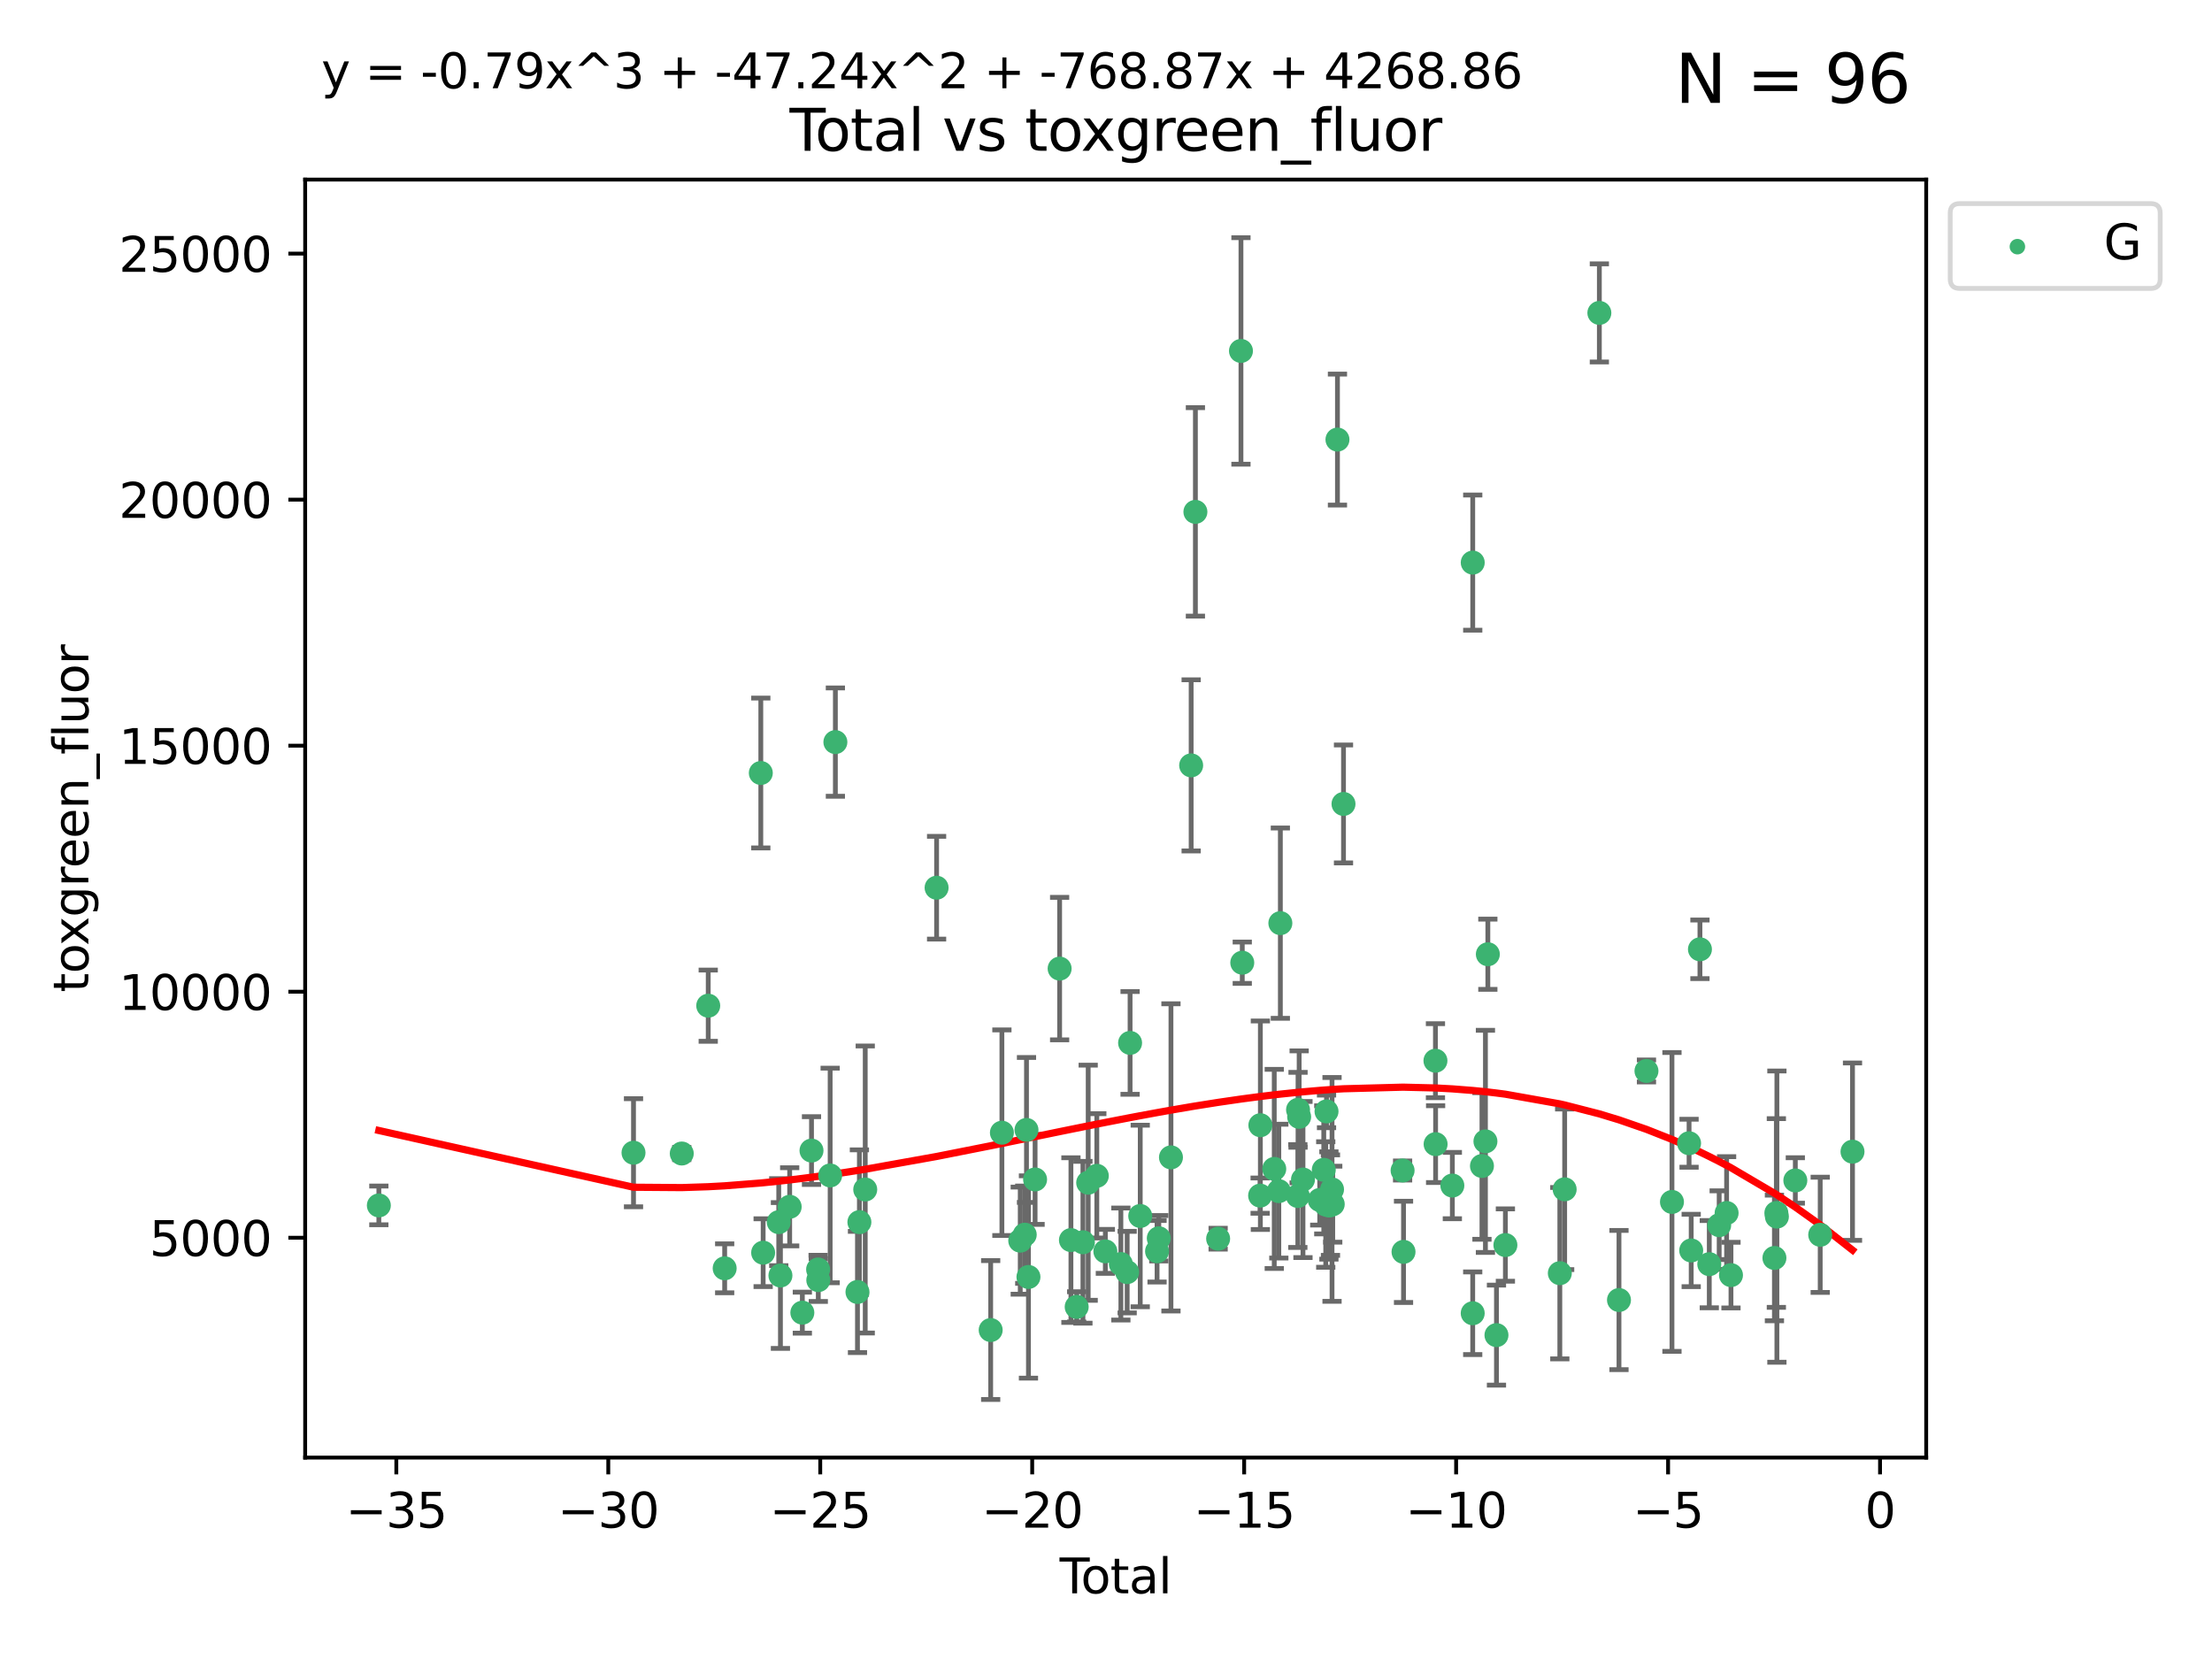<?xml version="1.0" encoding="utf-8" standalone="no"?>
<!DOCTYPE svg PUBLIC "-//W3C//DTD SVG 1.1//EN"
  "http://www.w3.org/Graphics/SVG/1.1/DTD/svg11.dtd">
<svg xmlns:xlink="http://www.w3.org/1999/xlink" width="460.8pt" height="345.6pt" viewBox="0 0 460.8 345.6" xmlns="http://www.w3.org/2000/svg" version="1.1">
 <defs>
  <style type="text/css">*{stroke-linejoin: round; stroke-linecap: butt}</style>
 </defs>
 <g id="figure_1">
  <g id="patch_1">
   <path d="M 0 345.6 
L 460.8 345.6 
L 460.8 0 
L 0 0 
z
" style="fill: #ffffff"/>
  </g>
  <g id="axes_1">
   <g id="patch_2">
    <path d="M 63.571 303.64 
L 401.26 303.64 
L 401.26 37.411 
L 63.571 37.411 
z
" style="fill: #ffffff"/>
   </g>
   <g id="PathCollection_1">
    <defs>
     <path id="mbb8d12816f" d="M 0 1.118 
C 0.297 1.118 0.581 1 0.791 0.791 
C 1 0.581 1.118 0.297 1.118 0 
C 1.118 -0.297 1 -0.581 0.791 -0.791 
C 0.581 -1 0.297 -1.118 0 -1.118 
C -0.297 -1.118 -0.581 -1 -0.791 -0.791 
C -1 -0.581 -1.118 -0.297 -1.118 0 
C -1.118 0.297 -1 0.581 -0.791 0.791 
C -0.581 1 -0.297 1.118 0 1.118 
z
" style="stroke: #3cb371"/>
    </defs>
    <g clip-path="url(#pda5a3df99e)">
     <use xlink:href="#mbb8d12816f" x="78.921" y="251.111" style="fill: #3cb371; stroke: #3cb371"/>
     <use xlink:href="#mbb8d12816f" x="131.972" y="240.133" style="fill: #3cb371; stroke: #3cb371"/>
     <use xlink:href="#mbb8d12816f" x="142.024" y="240.299" style="fill: #3cb371; stroke: #3cb371"/>
     <use xlink:href="#mbb8d12816f" x="147.537" y="209.503" style="fill: #3cb371; stroke: #3cb371"/>
     <use xlink:href="#mbb8d12816f" x="150.962" y="264.212" style="fill: #3cb371; stroke: #3cb371"/>
     <use xlink:href="#mbb8d12816f" x="158.491" y="161.029" style="fill: #3cb371; stroke: #3cb371"/>
     <use xlink:href="#mbb8d12816f" x="158.978" y="260.958" style="fill: #3cb371; stroke: #3cb371"/>
     <use xlink:href="#mbb8d12816f" x="162.227" y="254.595" style="fill: #3cb371; stroke: #3cb371"/>
     <use xlink:href="#mbb8d12816f" x="162.579" y="265.711" style="fill: #3cb371; stroke: #3cb371"/>
     <use xlink:href="#mbb8d12816f" x="164.504" y="251.399" style="fill: #3cb371; stroke: #3cb371"/>
     <use xlink:href="#mbb8d12816f" x="167.143" y="273.451" style="fill: #3cb371; stroke: #3cb371"/>
     <use xlink:href="#mbb8d12816f" x="169.051" y="239.687" style="fill: #3cb371; stroke: #3cb371"/>
     <use xlink:href="#mbb8d12816f" x="170.429" y="264.455" style="fill: #3cb371; stroke: #3cb371"/>
     <use xlink:href="#mbb8d12816f" x="170.466" y="266.675" style="fill: #3cb371; stroke: #3cb371"/>
     <use xlink:href="#mbb8d12816f" x="172.937" y="244.868" style="fill: #3cb371; stroke: #3cb371"/>
     <use xlink:href="#mbb8d12816f" x="174.025" y="154.592" style="fill: #3cb371; stroke: #3cb371"/>
     <use xlink:href="#mbb8d12816f" x="178.628" y="269.142" style="fill: #3cb371; stroke: #3cb371"/>
     <use xlink:href="#mbb8d12816f" x="179.027" y="254.591" style="fill: #3cb371; stroke: #3cb371"/>
     <use xlink:href="#mbb8d12816f" x="180.244" y="247.795" style="fill: #3cb371; stroke: #3cb371"/>
     <use xlink:href="#mbb8d12816f" x="195.11" y="184.927" style="fill: #3cb371; stroke: #3cb371"/>
     <use xlink:href="#mbb8d12816f" x="206.377" y="277.073" style="fill: #3cb371; stroke: #3cb371"/>
     <use xlink:href="#mbb8d12816f" x="208.715" y="235.963" style="fill: #3cb371; stroke: #3cb371"/>
     <use xlink:href="#mbb8d12816f" x="212.536" y="258.45" style="fill: #3cb371; stroke: #3cb371"/>
     <use xlink:href="#mbb8d12816f" x="213.473" y="257.208" style="fill: #3cb371; stroke: #3cb371"/>
     <use xlink:href="#mbb8d12816f" x="213.837" y="235.386" style="fill: #3cb371; stroke: #3cb371"/>
     <use xlink:href="#mbb8d12816f" x="214.246" y="266.015" style="fill: #3cb371; stroke: #3cb371"/>
     <use xlink:href="#mbb8d12816f" x="215.629" y="245.703" style="fill: #3cb371; stroke: #3cb371"/>
     <use xlink:href="#mbb8d12816f" x="220.74" y="201.776" style="fill: #3cb371; stroke: #3cb371"/>
     <use xlink:href="#mbb8d12816f" x="223.095" y="258.331" style="fill: #3cb371; stroke: #3cb371"/>
     <use xlink:href="#mbb8d12816f" x="224.293" y="272.245" style="fill: #3cb371; stroke: #3cb371"/>
     <use xlink:href="#mbb8d12816f" x="225.593" y="258.786" style="fill: #3cb371; stroke: #3cb371"/>
     <use xlink:href="#mbb8d12816f" x="226.69" y="246.382" style="fill: #3cb371; stroke: #3cb371"/>
     <use xlink:href="#mbb8d12816f" x="228.487" y="244.947" style="fill: #3cb371; stroke: #3cb371"/>
     <use xlink:href="#mbb8d12816f" x="230.265" y="260.679" style="fill: #3cb371; stroke: #3cb371"/>
     <use xlink:href="#mbb8d12816f" x="233.498" y="263.32" style="fill: #3cb371; stroke: #3cb371"/>
     <use xlink:href="#mbb8d12816f" x="234.811" y="265.008" style="fill: #3cb371; stroke: #3cb371"/>
     <use xlink:href="#mbb8d12816f" x="235.418" y="217.256" style="fill: #3cb371; stroke: #3cb371"/>
     <use xlink:href="#mbb8d12816f" x="237.534" y="253.313" style="fill: #3cb371; stroke: #3cb371"/>
     <use xlink:href="#mbb8d12816f" x="241.037" y="260.663" style="fill: #3cb371; stroke: #3cb371"/>
     <use xlink:href="#mbb8d12816f" x="241.398" y="257.952" style="fill: #3cb371; stroke: #3cb371"/>
     <use xlink:href="#mbb8d12816f" x="243.933" y="241.101" style="fill: #3cb371; stroke: #3cb371"/>
     <use xlink:href="#mbb8d12816f" x="248.139" y="159.441" style="fill: #3cb371; stroke: #3cb371"/>
     <use xlink:href="#mbb8d12816f" x="249.025" y="106.634" style="fill: #3cb371; stroke: #3cb371"/>
     <use xlink:href="#mbb8d12816f" x="253.76" y="258.042" style="fill: #3cb371; stroke: #3cb371"/>
     <use xlink:href="#mbb8d12816f" x="258.515" y="73.106" style="fill: #3cb371; stroke: #3cb371"/>
     <use xlink:href="#mbb8d12816f" x="258.787" y="200.55" style="fill: #3cb371; stroke: #3cb371"/>
     <use xlink:href="#mbb8d12816f" x="262.506" y="249.068" style="fill: #3cb371; stroke: #3cb371"/>
     <use xlink:href="#mbb8d12816f" x="262.558" y="234.403" style="fill: #3cb371; stroke: #3cb371"/>
     <use xlink:href="#mbb8d12816f" x="265.451" y="243.505" style="fill: #3cb371; stroke: #3cb371"/>
     <use xlink:href="#mbb8d12816f" x="266.403" y="248.134" style="fill: #3cb371; stroke: #3cb371"/>
     <use xlink:href="#mbb8d12816f" x="266.722" y="192.308" style="fill: #3cb371; stroke: #3cb371"/>
     <use xlink:href="#mbb8d12816f" x="270.364" y="249.152" style="fill: #3cb371; stroke: #3cb371"/>
     <use xlink:href="#mbb8d12816f" x="270.407" y="231.189" style="fill: #3cb371; stroke: #3cb371"/>
     <use xlink:href="#mbb8d12816f" x="270.637" y="232.661" style="fill: #3cb371; stroke: #3cb371"/>
     <use xlink:href="#mbb8d12816f" x="271.434" y="245.721" style="fill: #3cb371; stroke: #3cb371"/>
     <use xlink:href="#mbb8d12816f" x="274.924" y="249.975" style="fill: #3cb371; stroke: #3cb371"/>
     <use xlink:href="#mbb8d12816f" x="275.766" y="243.701" style="fill: #3cb371; stroke: #3cb371"/>
     <use xlink:href="#mbb8d12816f" x="276.176" y="250.92" style="fill: #3cb371; stroke: #3cb371"/>
     <use xlink:href="#mbb8d12816f" x="276.339" y="231.529" style="fill: #3cb371; stroke: #3cb371"/>
     <use xlink:href="#mbb8d12816f" x="276.837" y="251.124" style="fill: #3cb371; stroke: #3cb371"/>
     <use xlink:href="#mbb8d12816f" x="277.162" y="251.046" style="fill: #3cb371; stroke: #3cb371"/>
     <use xlink:href="#mbb8d12816f" x="277.487" y="247.778" style="fill: #3cb371; stroke: #3cb371"/>
     <use xlink:href="#mbb8d12816f" x="277.635" y="250.854" style="fill: #3cb371; stroke: #3cb371"/>
     <use xlink:href="#mbb8d12816f" x="278.617" y="91.572" style="fill: #3cb371; stroke: #3cb371"/>
     <use xlink:href="#mbb8d12816f" x="279.877" y="167.476" style="fill: #3cb371; stroke: #3cb371"/>
     <use xlink:href="#mbb8d12816f" x="292.187" y="243.838" style="fill: #3cb371; stroke: #3cb371"/>
     <use xlink:href="#mbb8d12816f" x="292.38" y="260.786" style="fill: #3cb371; stroke: #3cb371"/>
     <use xlink:href="#mbb8d12816f" x="299.03" y="220.966" style="fill: #3cb371; stroke: #3cb371"/>
     <use xlink:href="#mbb8d12816f" x="299.063" y="238.348" style="fill: #3cb371; stroke: #3cb371"/>
     <use xlink:href="#mbb8d12816f" x="302.551" y="246.973" style="fill: #3cb371; stroke: #3cb371"/>
     <use xlink:href="#mbb8d12816f" x="306.793" y="273.574" style="fill: #3cb371; stroke: #3cb371"/>
     <use xlink:href="#mbb8d12816f" x="306.798" y="117.2" style="fill: #3cb371; stroke: #3cb371"/>
     <use xlink:href="#mbb8d12816f" x="308.719" y="242.895" style="fill: #3cb371; stroke: #3cb371"/>
     <use xlink:href="#mbb8d12816f" x="309.443" y="237.767" style="fill: #3cb371; stroke: #3cb371"/>
     <use xlink:href="#mbb8d12816f" x="309.946" y="198.787" style="fill: #3cb371; stroke: #3cb371"/>
     <use xlink:href="#mbb8d12816f" x="311.741" y="278.131" style="fill: #3cb371; stroke: #3cb371"/>
     <use xlink:href="#mbb8d12816f" x="313.601" y="259.368" style="fill: #3cb371; stroke: #3cb371"/>
     <use xlink:href="#mbb8d12816f" x="324.94" y="265.228" style="fill: #3cb371; stroke: #3cb371"/>
     <use xlink:href="#mbb8d12816f" x="325.948" y="247.756" style="fill: #3cb371; stroke: #3cb371"/>
     <use xlink:href="#mbb8d12816f" x="333.176" y="65.183" style="fill: #3cb371; stroke: #3cb371"/>
     <use xlink:href="#mbb8d12816f" x="337.263" y="270.818" style="fill: #3cb371; stroke: #3cb371"/>
     <use xlink:href="#mbb8d12816f" x="342.989" y="223.102" style="fill: #3cb371; stroke: #3cb371"/>
     <use xlink:href="#mbb8d12816f" x="348.302" y="250.384" style="fill: #3cb371; stroke: #3cb371"/>
     <use xlink:href="#mbb8d12816f" x="351.864" y="238.157" style="fill: #3cb371; stroke: #3cb371"/>
     <use xlink:href="#mbb8d12816f" x="352.307" y="260.493" style="fill: #3cb371; stroke: #3cb371"/>
     <use xlink:href="#mbb8d12816f" x="354.129" y="197.758" style="fill: #3cb371; stroke: #3cb371"/>
     <use xlink:href="#mbb8d12816f" x="356.076" y="263.349" style="fill: #3cb371; stroke: #3cb371"/>
     <use xlink:href="#mbb8d12816f" x="358.137" y="255.227" style="fill: #3cb371; stroke: #3cb371"/>
     <use xlink:href="#mbb8d12816f" x="359.684" y="252.692" style="fill: #3cb371; stroke: #3cb371"/>
     <use xlink:href="#mbb8d12816f" x="360.595" y="265.63" style="fill: #3cb371; stroke: #3cb371"/>
     <use xlink:href="#mbb8d12816f" x="369.645" y="262.057" style="fill: #3cb371; stroke: #3cb371"/>
     <use xlink:href="#mbb8d12816f" x="370.048" y="252.69" style="fill: #3cb371; stroke: #3cb371"/>
     <use xlink:href="#mbb8d12816f" x="370.16" y="253.443" style="fill: #3cb371; stroke: #3cb371"/>
     <use xlink:href="#mbb8d12816f" x="374" y="245.91" style="fill: #3cb371; stroke: #3cb371"/>
     <use xlink:href="#mbb8d12816f" x="379.184" y="257.234" style="fill: #3cb371; stroke: #3cb371"/>
     <use xlink:href="#mbb8d12816f" x="385.911" y="239.914" style="fill: #3cb371; stroke: #3cb371"/>
    </g>
   </g>
   <g id="matplotlib.axis_1">
    <g id="xtick_1">
     <g id="line2d_1">
      <defs>
       <path id="m4eff5aa953" d="M 0 0 
L 0 3.5 
" style="stroke: #000000; stroke-width: 0.8"/>
      </defs>
      <g>
       <use xlink:href="#m4eff5aa953" x="82.561" y="303.64" style="stroke: #000000; stroke-width: 0.8"/>
      </g>
     </g>
     <g id="text_1">
      <!-- −35 -->
      <g transform="translate(72.009 318.238)scale(0.1 -0.1)">
       <defs>
        <path id="DejaVuSans-2212" d="M 678 2272 
L 4684 2272 
L 4684 1741 
L 678 1741 
L 678 2272 
z
" transform="scale(0.016)"/>
        <path id="DejaVuSans-33" d="M 2597 2516 
Q 3050 2419 3304 2112 
Q 3559 1806 3559 1356 
Q 3559 666 3084 287 
Q 2609 -91 1734 -91 
Q 1441 -91 1130 -33 
Q 819 25 488 141 
L 488 750 
Q 750 597 1062 519 
Q 1375 441 1716 441 
Q 2309 441 2620 675 
Q 2931 909 2931 1356 
Q 2931 1769 2642 2001 
Q 2353 2234 1838 2234 
L 1294 2234 
L 1294 2753 
L 1863 2753 
Q 2328 2753 2575 2939 
Q 2822 3125 2822 3475 
Q 2822 3834 2567 4026 
Q 2313 4219 1838 4219 
Q 1578 4219 1281 4162 
Q 984 4106 628 3988 
L 628 4550 
Q 988 4650 1302 4700 
Q 1616 4750 1894 4750 
Q 2613 4750 3031 4423 
Q 3450 4097 3450 3541 
Q 3450 3153 3228 2886 
Q 3006 2619 2597 2516 
z
" transform="scale(0.016)"/>
        <path id="DejaVuSans-35" d="M 691 4666 
L 3169 4666 
L 3169 4134 
L 1269 4134 
L 1269 2991 
Q 1406 3038 1543 3061 
Q 1681 3084 1819 3084 
Q 2600 3084 3056 2656 
Q 3513 2228 3513 1497 
Q 3513 744 3044 326 
Q 2575 -91 1722 -91 
Q 1428 -91 1123 -41 
Q 819 9 494 109 
L 494 744 
Q 775 591 1075 516 
Q 1375 441 1709 441 
Q 2250 441 2565 725 
Q 2881 1009 2881 1497 
Q 2881 1984 2565 2268 
Q 2250 2553 1709 2553 
Q 1456 2553 1204 2497 
Q 953 2441 691 2322 
L 691 4666 
z
" transform="scale(0.016)"/>
       </defs>
       <use xlink:href="#DejaVuSans-2212"/>
       <use xlink:href="#DejaVuSans-33" x="83.789"/>
       <use xlink:href="#DejaVuSans-35" x="147.412"/>
      </g>
     </g>
    </g>
    <g id="xtick_2">
     <g id="line2d_2">
      <g>
       <use xlink:href="#m4eff5aa953" x="126.716" y="303.64" style="stroke: #000000; stroke-width: 0.8"/>
      </g>
     </g>
     <g id="text_2">
      <!-- −30 -->
      <g transform="translate(116.164 318.238)scale(0.1 -0.1)">
       <defs>
        <path id="DejaVuSans-30" d="M 2034 4250 
Q 1547 4250 1301 3770 
Q 1056 3291 1056 2328 
Q 1056 1369 1301 889 
Q 1547 409 2034 409 
Q 2525 409 2770 889 
Q 3016 1369 3016 2328 
Q 3016 3291 2770 3770 
Q 2525 4250 2034 4250 
z
M 2034 4750 
Q 2819 4750 3233 4129 
Q 3647 3509 3647 2328 
Q 3647 1150 3233 529 
Q 2819 -91 2034 -91 
Q 1250 -91 836 529 
Q 422 1150 422 2328 
Q 422 3509 836 4129 
Q 1250 4750 2034 4750 
z
" transform="scale(0.016)"/>
       </defs>
       <use xlink:href="#DejaVuSans-2212"/>
       <use xlink:href="#DejaVuSans-33" x="83.789"/>
       <use xlink:href="#DejaVuSans-30" x="147.412"/>
      </g>
     </g>
    </g>
    <g id="xtick_3">
     <g id="line2d_3">
      <g>
       <use xlink:href="#m4eff5aa953" x="170.871" y="303.64" style="stroke: #000000; stroke-width: 0.8"/>
      </g>
     </g>
     <g id="text_3">
      <!-- −25 -->
      <g transform="translate(160.319 318.238)scale(0.1 -0.1)">
       <defs>
        <path id="DejaVuSans-32" d="M 1228 531 
L 3431 531 
L 3431 0 
L 469 0 
L 469 531 
Q 828 903 1448 1529 
Q 2069 2156 2228 2338 
Q 2531 2678 2651 2914 
Q 2772 3150 2772 3378 
Q 2772 3750 2511 3984 
Q 2250 4219 1831 4219 
Q 1534 4219 1204 4116 
Q 875 4013 500 3803 
L 500 4441 
Q 881 4594 1212 4672 
Q 1544 4750 1819 4750 
Q 2544 4750 2975 4387 
Q 3406 4025 3406 3419 
Q 3406 3131 3298 2873 
Q 3191 2616 2906 2266 
Q 2828 2175 2409 1742 
Q 1991 1309 1228 531 
z
" transform="scale(0.016)"/>
       </defs>
       <use xlink:href="#DejaVuSans-2212"/>
       <use xlink:href="#DejaVuSans-32" x="83.789"/>
       <use xlink:href="#DejaVuSans-35" x="147.412"/>
      </g>
     </g>
    </g>
    <g id="xtick_4">
     <g id="line2d_4">
      <g>
       <use xlink:href="#m4eff5aa953" x="215.026" y="303.64" style="stroke: #000000; stroke-width: 0.8"/>
      </g>
     </g>
     <g id="text_4">
      <!-- −20 -->
      <g transform="translate(204.474 318.238)scale(0.1 -0.1)">
       <use xlink:href="#DejaVuSans-2212"/>
       <use xlink:href="#DejaVuSans-32" x="83.789"/>
       <use xlink:href="#DejaVuSans-30" x="147.412"/>
      </g>
     </g>
    </g>
    <g id="xtick_5">
     <g id="line2d_5">
      <g>
       <use xlink:href="#m4eff5aa953" x="259.181" y="303.64" style="stroke: #000000; stroke-width: 0.8"/>
      </g>
     </g>
     <g id="text_5">
      <!-- −15 -->
      <g transform="translate(248.629 318.238)scale(0.1 -0.1)">
       <defs>
        <path id="DejaVuSans-31" d="M 794 531 
L 1825 531 
L 1825 4091 
L 703 3866 
L 703 4441 
L 1819 4666 
L 2450 4666 
L 2450 531 
L 3481 531 
L 3481 0 
L 794 0 
L 794 531 
z
" transform="scale(0.016)"/>
       </defs>
       <use xlink:href="#DejaVuSans-2212"/>
       <use xlink:href="#DejaVuSans-31" x="83.789"/>
       <use xlink:href="#DejaVuSans-35" x="147.412"/>
      </g>
     </g>
    </g>
    <g id="xtick_6">
     <g id="line2d_6">
      <g>
       <use xlink:href="#m4eff5aa953" x="303.337" y="303.64" style="stroke: #000000; stroke-width: 0.8"/>
      </g>
     </g>
     <g id="text_6">
      <!-- −10 -->
      <g transform="translate(292.784 318.238)scale(0.1 -0.1)">
       <use xlink:href="#DejaVuSans-2212"/>
       <use xlink:href="#DejaVuSans-31" x="83.789"/>
       <use xlink:href="#DejaVuSans-30" x="147.412"/>
      </g>
     </g>
    </g>
    <g id="xtick_7">
     <g id="line2d_7">
      <g>
       <use xlink:href="#m4eff5aa953" x="347.492" y="303.64" style="stroke: #000000; stroke-width: 0.8"/>
      </g>
     </g>
     <g id="text_7">
      <!-- −5 -->
      <g transform="translate(340.121 318.238)scale(0.1 -0.1)">
       <use xlink:href="#DejaVuSans-2212"/>
       <use xlink:href="#DejaVuSans-35" x="83.789"/>
      </g>
     </g>
    </g>
    <g id="xtick_8">
     <g id="line2d_8">
      <g>
       <use xlink:href="#m4eff5aa953" x="391.647" y="303.64" style="stroke: #000000; stroke-width: 0.8"/>
      </g>
     </g>
     <g id="text_8">
      <!-- 0 -->
      <g transform="translate(388.466 318.238)scale(0.1 -0.1)">
       <use xlink:href="#DejaVuSans-30"/>
      </g>
     </g>
    </g>
    <g id="text_9">
     <!-- Total -->
     <g transform="translate(220.739 331.917)scale(0.1 -0.1)">
      <defs>
       <path id="DejaVuSans-54" d="M -19 4666 
L 3928 4666 
L 3928 4134 
L 2272 4134 
L 2272 0 
L 1638 0 
L 1638 4134 
L -19 4134 
L -19 4666 
z
" transform="scale(0.016)"/>
       <path id="DejaVuSans-6f" d="M 1959 3097 
Q 1497 3097 1228 2736 
Q 959 2375 959 1747 
Q 959 1119 1226 758 
Q 1494 397 1959 397 
Q 2419 397 2687 759 
Q 2956 1122 2956 1747 
Q 2956 2369 2687 2733 
Q 2419 3097 1959 3097 
z
M 1959 3584 
Q 2709 3584 3137 3096 
Q 3566 2609 3566 1747 
Q 3566 888 3137 398 
Q 2709 -91 1959 -91 
Q 1206 -91 779 398 
Q 353 888 353 1747 
Q 353 2609 779 3096 
Q 1206 3584 1959 3584 
z
" transform="scale(0.016)"/>
       <path id="DejaVuSans-74" d="M 1172 4494 
L 1172 3500 
L 2356 3500 
L 2356 3053 
L 1172 3053 
L 1172 1153 
Q 1172 725 1289 603 
Q 1406 481 1766 481 
L 2356 481 
L 2356 0 
L 1766 0 
Q 1100 0 847 248 
Q 594 497 594 1153 
L 594 3053 
L 172 3053 
L 172 3500 
L 594 3500 
L 594 4494 
L 1172 4494 
z
" transform="scale(0.016)"/>
       <path id="DejaVuSans-61" d="M 2194 1759 
Q 1497 1759 1228 1600 
Q 959 1441 959 1056 
Q 959 750 1161 570 
Q 1363 391 1709 391 
Q 2188 391 2477 730 
Q 2766 1069 2766 1631 
L 2766 1759 
L 2194 1759 
z
M 3341 1997 
L 3341 0 
L 2766 0 
L 2766 531 
Q 2569 213 2275 61 
Q 1981 -91 1556 -91 
Q 1019 -91 701 211 
Q 384 513 384 1019 
Q 384 1609 779 1909 
Q 1175 2209 1959 2209 
L 2766 2209 
L 2766 2266 
Q 2766 2663 2505 2880 
Q 2244 3097 1772 3097 
Q 1472 3097 1187 3025 
Q 903 2953 641 2809 
L 641 3341 
Q 956 3463 1253 3523 
Q 1550 3584 1831 3584 
Q 2591 3584 2966 3190 
Q 3341 2797 3341 1997 
z
" transform="scale(0.016)"/>
       <path id="DejaVuSans-6c" d="M 603 4863 
L 1178 4863 
L 1178 0 
L 603 0 
L 603 4863 
z
" transform="scale(0.016)"/>
      </defs>
      <use xlink:href="#DejaVuSans-54"/>
      <use xlink:href="#DejaVuSans-6f" x="44.084"/>
      <use xlink:href="#DejaVuSans-74" x="105.266"/>
      <use xlink:href="#DejaVuSans-61" x="144.475"/>
      <use xlink:href="#DejaVuSans-6c" x="205.754"/>
     </g>
    </g>
   </g>
   <g id="matplotlib.axis_2">
    <g id="ytick_1">
     <g id="line2d_9">
      <defs>
       <path id="mb1a37635ba" d="M 0 0 
L -3.5 0 
" style="stroke: #000000; stroke-width: 0.8"/>
      </defs>
      <g>
       <use xlink:href="#mb1a37635ba" x="63.571" y="257.843" style="stroke: #000000; stroke-width: 0.8"/>
      </g>
     </g>
     <g id="text_10">
      <!-- 5000 -->
      <g transform="translate(31.121 261.642)scale(0.1 -0.1)">
       <use xlink:href="#DejaVuSans-35"/>
       <use xlink:href="#DejaVuSans-30" x="63.623"/>
       <use xlink:href="#DejaVuSans-30" x="127.246"/>
       <use xlink:href="#DejaVuSans-30" x="190.869"/>
      </g>
     </g>
    </g>
    <g id="ytick_2">
     <g id="line2d_10">
      <g>
       <use xlink:href="#mb1a37635ba" x="63.571" y="206.589" style="stroke: #000000; stroke-width: 0.8"/>
      </g>
     </g>
     <g id="text_11">
      <!-- 10000 -->
      <g transform="translate(24.759 210.388)scale(0.1 -0.1)">
       <use xlink:href="#DejaVuSans-31"/>
       <use xlink:href="#DejaVuSans-30" x="63.623"/>
       <use xlink:href="#DejaVuSans-30" x="127.246"/>
       <use xlink:href="#DejaVuSans-30" x="190.869"/>
       <use xlink:href="#DejaVuSans-30" x="254.492"/>
      </g>
     </g>
    </g>
    <g id="ytick_3">
     <g id="line2d_11">
      <g>
       <use xlink:href="#mb1a37635ba" x="63.571" y="155.335" style="stroke: #000000; stroke-width: 0.8"/>
      </g>
     </g>
     <g id="text_12">
      <!-- 15000 -->
      <g transform="translate(24.759 159.135)scale(0.1 -0.1)">
       <use xlink:href="#DejaVuSans-31"/>
       <use xlink:href="#DejaVuSans-35" x="63.623"/>
       <use xlink:href="#DejaVuSans-30" x="127.246"/>
       <use xlink:href="#DejaVuSans-30" x="190.869"/>
       <use xlink:href="#DejaVuSans-30" x="254.492"/>
      </g>
     </g>
    </g>
    <g id="ytick_4">
     <g id="line2d_12">
      <g>
       <use xlink:href="#mb1a37635ba" x="63.571" y="104.082" style="stroke: #000000; stroke-width: 0.8"/>
      </g>
     </g>
     <g id="text_13">
      <!-- 20000 -->
      <g transform="translate(24.759 107.881)scale(0.1 -0.1)">
       <use xlink:href="#DejaVuSans-32"/>
       <use xlink:href="#DejaVuSans-30" x="63.623"/>
       <use xlink:href="#DejaVuSans-30" x="127.246"/>
       <use xlink:href="#DejaVuSans-30" x="190.869"/>
       <use xlink:href="#DejaVuSans-30" x="254.492"/>
      </g>
     </g>
    </g>
    <g id="ytick_5">
     <g id="line2d_13">
      <g>
       <use xlink:href="#mb1a37635ba" x="63.571" y="52.828" style="stroke: #000000; stroke-width: 0.8"/>
      </g>
     </g>
     <g id="text_14">
      <!-- 25000 -->
      <g transform="translate(24.759 56.627)scale(0.1 -0.1)">
       <use xlink:href="#DejaVuSans-32"/>
       <use xlink:href="#DejaVuSans-35" x="63.623"/>
       <use xlink:href="#DejaVuSans-30" x="127.246"/>
       <use xlink:href="#DejaVuSans-30" x="190.869"/>
       <use xlink:href="#DejaVuSans-30" x="254.492"/>
      </g>
     </g>
    </g>
    <g id="text_15">
     <!-- toxgreen_fluor -->
     <g transform="translate(18.401 206.72)rotate(-90)scale(0.1 -0.1)">
      <defs>
       <path id="DejaVuSans-78" d="M 3513 3500 
L 2247 1797 
L 3578 0 
L 2900 0 
L 1881 1375 
L 863 0 
L 184 0 
L 1544 1831 
L 300 3500 
L 978 3500 
L 1906 2253 
L 2834 3500 
L 3513 3500 
z
" transform="scale(0.016)"/>
       <path id="DejaVuSans-67" d="M 2906 1791 
Q 2906 2416 2648 2759 
Q 2391 3103 1925 3103 
Q 1463 3103 1205 2759 
Q 947 2416 947 1791 
Q 947 1169 1205 825 
Q 1463 481 1925 481 
Q 2391 481 2648 825 
Q 2906 1169 2906 1791 
z
M 3481 434 
Q 3481 -459 3084 -895 
Q 2688 -1331 1869 -1331 
Q 1566 -1331 1297 -1286 
Q 1028 -1241 775 -1147 
L 775 -588 
Q 1028 -725 1275 -790 
Q 1522 -856 1778 -856 
Q 2344 -856 2625 -561 
Q 2906 -266 2906 331 
L 2906 616 
Q 2728 306 2450 153 
Q 2172 0 1784 0 
Q 1141 0 747 490 
Q 353 981 353 1791 
Q 353 2603 747 3093 
Q 1141 3584 1784 3584 
Q 2172 3584 2450 3431 
Q 2728 3278 2906 2969 
L 2906 3500 
L 3481 3500 
L 3481 434 
z
" transform="scale(0.016)"/>
       <path id="DejaVuSans-72" d="M 2631 2963 
Q 2534 3019 2420 3045 
Q 2306 3072 2169 3072 
Q 1681 3072 1420 2755 
Q 1159 2438 1159 1844 
L 1159 0 
L 581 0 
L 581 3500 
L 1159 3500 
L 1159 2956 
Q 1341 3275 1631 3429 
Q 1922 3584 2338 3584 
Q 2397 3584 2469 3576 
Q 2541 3569 2628 3553 
L 2631 2963 
z
" transform="scale(0.016)"/>
       <path id="DejaVuSans-65" d="M 3597 1894 
L 3597 1613 
L 953 1613 
Q 991 1019 1311 708 
Q 1631 397 2203 397 
Q 2534 397 2845 478 
Q 3156 559 3463 722 
L 3463 178 
Q 3153 47 2828 -22 
Q 2503 -91 2169 -91 
Q 1331 -91 842 396 
Q 353 884 353 1716 
Q 353 2575 817 3079 
Q 1281 3584 2069 3584 
Q 2775 3584 3186 3129 
Q 3597 2675 3597 1894 
z
M 3022 2063 
Q 3016 2534 2758 2815 
Q 2500 3097 2075 3097 
Q 1594 3097 1305 2825 
Q 1016 2553 972 2059 
L 3022 2063 
z
" transform="scale(0.016)"/>
       <path id="DejaVuSans-6e" d="M 3513 2113 
L 3513 0 
L 2938 0 
L 2938 2094 
Q 2938 2591 2744 2837 
Q 2550 3084 2163 3084 
Q 1697 3084 1428 2787 
Q 1159 2491 1159 1978 
L 1159 0 
L 581 0 
L 581 3500 
L 1159 3500 
L 1159 2956 
Q 1366 3272 1645 3428 
Q 1925 3584 2291 3584 
Q 2894 3584 3203 3211 
Q 3513 2838 3513 2113 
z
" transform="scale(0.016)"/>
       <path id="DejaVuSans-5f" d="M 3263 -1063 
L 3263 -1509 
L -63 -1509 
L -63 -1063 
L 3263 -1063 
z
" transform="scale(0.016)"/>
       <path id="DejaVuSans-66" d="M 2375 4863 
L 2375 4384 
L 1825 4384 
Q 1516 4384 1395 4259 
Q 1275 4134 1275 3809 
L 1275 3500 
L 2222 3500 
L 2222 3053 
L 1275 3053 
L 1275 0 
L 697 0 
L 697 3053 
L 147 3053 
L 147 3500 
L 697 3500 
L 697 3744 
Q 697 4328 969 4595 
Q 1241 4863 1831 4863 
L 2375 4863 
z
" transform="scale(0.016)"/>
       <path id="DejaVuSans-75" d="M 544 1381 
L 544 3500 
L 1119 3500 
L 1119 1403 
Q 1119 906 1312 657 
Q 1506 409 1894 409 
Q 2359 409 2629 706 
Q 2900 1003 2900 1516 
L 2900 3500 
L 3475 3500 
L 3475 0 
L 2900 0 
L 2900 538 
Q 2691 219 2414 64 
Q 2138 -91 1772 -91 
Q 1169 -91 856 284 
Q 544 659 544 1381 
z
M 1991 3584 
L 1991 3584 
z
" transform="scale(0.016)"/>
      </defs>
      <use xlink:href="#DejaVuSans-74"/>
      <use xlink:href="#DejaVuSans-6f" x="39.209"/>
      <use xlink:href="#DejaVuSans-78" x="97.266"/>
      <use xlink:href="#DejaVuSans-67" x="156.445"/>
      <use xlink:href="#DejaVuSans-72" x="219.922"/>
      <use xlink:href="#DejaVuSans-65" x="258.785"/>
      <use xlink:href="#DejaVuSans-65" x="320.309"/>
      <use xlink:href="#DejaVuSans-6e" x="381.832"/>
      <use xlink:href="#DejaVuSans-5f" x="445.211"/>
      <use xlink:href="#DejaVuSans-66" x="495.211"/>
      <use xlink:href="#DejaVuSans-6c" x="530.416"/>
      <use xlink:href="#DejaVuSans-75" x="558.199"/>
      <use xlink:href="#DejaVuSans-6f" x="621.578"/>
      <use xlink:href="#DejaVuSans-72" x="682.76"/>
     </g>
    </g>
   </g>
   <g id="LineCollection_1">
    <path d="M 78.921 255.145 
L 78.921 247.076 
" clip-path="url(#pda5a3df99e)" style="fill: none; stroke: #696969"/>
    <path d="M 131.972 251.391 
L 131.972 228.875 
" clip-path="url(#pda5a3df99e)" style="fill: none; stroke: #696969"/>
    <path d="M 142.024 241.574 
L 142.024 239.023 
" clip-path="url(#pda5a3df99e)" style="fill: none; stroke: #696969"/>
    <path d="M 147.537 216.921 
L 147.537 202.085 
" clip-path="url(#pda5a3df99e)" style="fill: none; stroke: #696969"/>
    <path d="M 150.962 269.309 
L 150.962 259.114 
" clip-path="url(#pda5a3df99e)" style="fill: none; stroke: #696969"/>
    <path d="M 158.491 176.64 
L 158.491 145.419 
" clip-path="url(#pda5a3df99e)" style="fill: none; stroke: #696969"/>
    <path d="M 158.978 268.022 
L 158.978 253.894 
" clip-path="url(#pda5a3df99e)" style="fill: none; stroke: #696969"/>
    <path d="M 162.227 263.659 
L 162.227 245.531 
" clip-path="url(#pda5a3df99e)" style="fill: none; stroke: #696969"/>
    <path d="M 162.579 280.896 
L 162.579 250.525 
" clip-path="url(#pda5a3df99e)" style="fill: none; stroke: #696969"/>
    <path d="M 164.504 259.542 
L 164.504 243.256 
" clip-path="url(#pda5a3df99e)" style="fill: none; stroke: #696969"/>
    <path d="M 167.143 277.722 
L 167.143 269.179 
" clip-path="url(#pda5a3df99e)" style="fill: none; stroke: #696969"/>
    <path d="M 169.051 246.751 
L 169.051 232.623 
" clip-path="url(#pda5a3df99e)" style="fill: none; stroke: #696969"/>
    <path d="M 170.429 267.413 
L 170.429 261.497 
" clip-path="url(#pda5a3df99e)" style="fill: none; stroke: #696969"/>
    <path d="M 170.466 271.115 
L 170.466 262.235 
" clip-path="url(#pda5a3df99e)" style="fill: none; stroke: #696969"/>
    <path d="M 172.937 267.222 
L 172.937 222.515 
" clip-path="url(#pda5a3df99e)" style="fill: none; stroke: #696969"/>
    <path d="M 174.025 165.877 
L 174.025 143.306 
" clip-path="url(#pda5a3df99e)" style="fill: none; stroke: #696969"/>
    <path d="M 178.628 281.765 
L 178.628 256.519 
" clip-path="url(#pda5a3df99e)" style="fill: none; stroke: #696969"/>
    <path d="M 179.027 269.646 
L 179.027 239.537 
" clip-path="url(#pda5a3df99e)" style="fill: none; stroke: #696969"/>
    <path d="M 180.244 277.691 
L 180.244 217.898 
" clip-path="url(#pda5a3df99e)" style="fill: none; stroke: #696969"/>
    <path d="M 195.11 195.633 
L 195.11 174.222 
" clip-path="url(#pda5a3df99e)" style="fill: none; stroke: #696969"/>
    <path d="M 206.377 291.539 
L 206.377 262.607 
" clip-path="url(#pda5a3df99e)" style="fill: none; stroke: #696969"/>
    <path d="M 208.715 257.379 
L 208.715 214.547 
" clip-path="url(#pda5a3df99e)" style="fill: none; stroke: #696969"/>
    <path d="M 212.536 269.608 
L 212.536 247.292 
" clip-path="url(#pda5a3df99e)" style="fill: none; stroke: #696969"/>
    <path d="M 213.473 267.345 
L 213.473 247.072 
" clip-path="url(#pda5a3df99e)" style="fill: none; stroke: #696969"/>
    <path d="M 213.837 250.481 
L 213.837 220.291 
" clip-path="url(#pda5a3df99e)" style="fill: none; stroke: #696969"/>
    <path d="M 214.246 287.091 
L 214.246 244.94 
" clip-path="url(#pda5a3df99e)" style="fill: none; stroke: #696969"/>
    <path d="M 215.629 255.061 
L 215.629 236.345 
" clip-path="url(#pda5a3df99e)" style="fill: none; stroke: #696969"/>
    <path d="M 220.74 216.615 
L 220.74 186.936 
" clip-path="url(#pda5a3df99e)" style="fill: none; stroke: #696969"/>
    <path d="M 223.095 275.483 
L 223.095 241.179 
" clip-path="url(#pda5a3df99e)" style="fill: none; stroke: #696969"/>
    <path d="M 224.293 275.395 
L 224.293 269.095 
" clip-path="url(#pda5a3df99e)" style="fill: none; stroke: #696969"/>
    <path d="M 225.593 275.639 
L 225.593 241.932 
" clip-path="url(#pda5a3df99e)" style="fill: none; stroke: #696969"/>
    <path d="M 226.69 270.877 
L 226.69 221.887 
" clip-path="url(#pda5a3df99e)" style="fill: none; stroke: #696969"/>
    <path d="M 228.487 257.898 
L 228.487 231.996 
" clip-path="url(#pda5a3df99e)" style="fill: none; stroke: #696969"/>
    <path d="M 230.265 265.262 
L 230.265 256.097 
" clip-path="url(#pda5a3df99e)" style="fill: none; stroke: #696969"/>
    <path d="M 233.498 274.989 
L 233.498 251.652 
" clip-path="url(#pda5a3df99e)" style="fill: none; stroke: #696969"/>
    <path d="M 234.811 273.502 
L 234.811 256.514 
" clip-path="url(#pda5a3df99e)" style="fill: none; stroke: #696969"/>
    <path d="M 235.418 227.96 
L 235.418 206.552 
" clip-path="url(#pda5a3df99e)" style="fill: none; stroke: #696969"/>
    <path d="M 237.534 272.224 
L 237.534 234.402 
" clip-path="url(#pda5a3df99e)" style="fill: none; stroke: #696969"/>
    <path d="M 241.037 267.067 
L 241.037 254.258 
" clip-path="url(#pda5a3df99e)" style="fill: none; stroke: #696969"/>
    <path d="M 241.398 262.686 
L 241.398 253.219 
" clip-path="url(#pda5a3df99e)" style="fill: none; stroke: #696969"/>
    <path d="M 243.933 273.099 
L 243.933 209.103 
" clip-path="url(#pda5a3df99e)" style="fill: none; stroke: #696969"/>
    <path d="M 248.139 177.268 
L 248.139 141.614 
" clip-path="url(#pda5a3df99e)" style="fill: none; stroke: #696969"/>
    <path d="M 249.025 128.347 
L 249.025 84.922 
" clip-path="url(#pda5a3df99e)" style="fill: none; stroke: #696969"/>
    <path d="M 253.76 260.22 
L 253.76 255.865 
" clip-path="url(#pda5a3df99e)" style="fill: none; stroke: #696969"/>
    <path d="M 258.515 96.699 
L 258.515 49.513 
" clip-path="url(#pda5a3df99e)" style="fill: none; stroke: #696969"/>
    <path d="M 258.787 204.859 
L 258.787 196.242 
" clip-path="url(#pda5a3df99e)" style="fill: none; stroke: #696969"/>
    <path d="M 262.506 252.743 
L 262.506 245.394 
" clip-path="url(#pda5a3df99e)" style="fill: none; stroke: #696969"/>
    <path d="M 262.558 256.121 
L 262.558 212.684 
" clip-path="url(#pda5a3df99e)" style="fill: none; stroke: #696969"/>
    <path d="M 265.451 264.249 
L 265.451 222.761 
" clip-path="url(#pda5a3df99e)" style="fill: none; stroke: #696969"/>
    <path d="M 266.403 262.072 
L 266.403 234.195 
" clip-path="url(#pda5a3df99e)" style="fill: none; stroke: #696969"/>
    <path d="M 266.722 212.13 
L 266.722 172.487 
" clip-path="url(#pda5a3df99e)" style="fill: none; stroke: #696969"/>
    <path d="M 270.364 259.865 
L 270.364 238.44 
" clip-path="url(#pda5a3df99e)" style="fill: none; stroke: #696969"/>
    <path d="M 270.407 238.988 
L 270.407 223.391 
" clip-path="url(#pda5a3df99e)" style="fill: none; stroke: #696969"/>
    <path d="M 270.637 246.403 
L 270.637 218.919 
" clip-path="url(#pda5a3df99e)" style="fill: none; stroke: #696969"/>
    <path d="M 271.434 261.978 
L 271.434 229.464 
" clip-path="url(#pda5a3df99e)" style="fill: none; stroke: #696969"/>
    <path d="M 274.924 255.207 
L 274.924 244.744 
" clip-path="url(#pda5a3df99e)" style="fill: none; stroke: #696969"/>
    <path d="M 275.766 257.049 
L 275.766 230.353 
" clip-path="url(#pda5a3df99e)" style="fill: none; stroke: #696969"/>
    <path d="M 276.176 263.994 
L 276.176 237.846 
" clip-path="url(#pda5a3df99e)" style="fill: none; stroke: #696969"/>
    <path d="M 276.339 234.924 
L 276.339 228.133 
" clip-path="url(#pda5a3df99e)" style="fill: none; stroke: #696969"/>
    <path d="M 276.837 262.308 
L 276.837 239.94 
" clip-path="url(#pda5a3df99e)" style="fill: none; stroke: #696969"/>
    <path d="M 277.162 261.512 
L 277.162 240.581 
" clip-path="url(#pda5a3df99e)" style="fill: none; stroke: #696969"/>
    <path d="M 277.487 271.093 
L 277.487 224.463 
" clip-path="url(#pda5a3df99e)" style="fill: none; stroke: #696969"/>
    <path d="M 277.635 258.771 
L 277.635 242.937 
" clip-path="url(#pda5a3df99e)" style="fill: none; stroke: #696969"/>
    <path d="M 278.617 105.212 
L 278.617 77.931 
" clip-path="url(#pda5a3df99e)" style="fill: none; stroke: #696969"/>
    <path d="M 279.877 179.76 
L 279.877 155.192 
" clip-path="url(#pda5a3df99e)" style="fill: none; stroke: #696969"/>
    <path d="M 292.187 245.831 
L 292.187 241.846 
" clip-path="url(#pda5a3df99e)" style="fill: none; stroke: #696969"/>
    <path d="M 292.38 271.333 
L 292.38 250.239 
" clip-path="url(#pda5a3df99e)" style="fill: none; stroke: #696969"/>
    <path d="M 299.03 228.676 
L 299.03 213.255 
" clip-path="url(#pda5a3df99e)" style="fill: none; stroke: #696969"/>
    <path d="M 299.063 246.347 
L 299.063 230.348 
" clip-path="url(#pda5a3df99e)" style="fill: none; stroke: #696969"/>
    <path d="M 302.551 253.884 
L 302.551 240.062 
" clip-path="url(#pda5a3df99e)" style="fill: none; stroke: #696969"/>
    <path d="M 306.793 282.183 
L 306.793 264.966 
" clip-path="url(#pda5a3df99e)" style="fill: none; stroke: #696969"/>
    <path d="M 306.798 131.281 
L 306.798 103.119 
" clip-path="url(#pda5a3df99e)" style="fill: none; stroke: #696969"/>
    <path d="M 308.719 258.165 
L 308.719 227.624 
" clip-path="url(#pda5a3df99e)" style="fill: none; stroke: #696969"/>
    <path d="M 309.443 260.904 
L 309.443 214.629 
" clip-path="url(#pda5a3df99e)" style="fill: none; stroke: #696969"/>
    <path d="M 309.946 206.104 
L 309.946 191.471 
" clip-path="url(#pda5a3df99e)" style="fill: none; stroke: #696969"/>
    <path d="M 311.741 288.547 
L 311.741 267.715 
" clip-path="url(#pda5a3df99e)" style="fill: none; stroke: #696969"/>
    <path d="M 313.601 266.905 
L 313.601 251.831 
" clip-path="url(#pda5a3df99e)" style="fill: none; stroke: #696969"/>
    <path d="M 324.94 283.078 
L 324.94 247.377 
" clip-path="url(#pda5a3df99e)" style="fill: none; stroke: #696969"/>
    <path d="M 325.948 264.483 
L 325.948 231.029 
" clip-path="url(#pda5a3df99e)" style="fill: none; stroke: #696969"/>
    <path d="M 333.176 75.403 
L 333.176 54.964 
" clip-path="url(#pda5a3df99e)" style="fill: none; stroke: #696969"/>
    <path d="M 337.263 285.318 
L 337.263 256.318 
" clip-path="url(#pda5a3df99e)" style="fill: none; stroke: #696969"/>
    <path d="M 342.989 225.393 
L 342.989 220.812 
" clip-path="url(#pda5a3df99e)" style="fill: none; stroke: #696969"/>
    <path d="M 348.302 281.511 
L 348.302 219.258 
" clip-path="url(#pda5a3df99e)" style="fill: none; stroke: #696969"/>
    <path d="M 351.864 243.156 
L 351.864 233.159 
" clip-path="url(#pda5a3df99e)" style="fill: none; stroke: #696969"/>
    <path d="M 352.307 268.032 
L 352.307 252.954 
" clip-path="url(#pda5a3df99e)" style="fill: none; stroke: #696969"/>
    <path d="M 354.129 203.862 
L 354.129 191.654 
" clip-path="url(#pda5a3df99e)" style="fill: none; stroke: #696969"/>
    <path d="M 356.076 272.436 
L 356.076 254.262 
" clip-path="url(#pda5a3df99e)" style="fill: none; stroke: #696969"/>
    <path d="M 358.137 262.384 
L 358.137 248.07 
" clip-path="url(#pda5a3df99e)" style="fill: none; stroke: #696969"/>
    <path d="M 359.684 264.428 
L 359.684 240.955 
" clip-path="url(#pda5a3df99e)" style="fill: none; stroke: #696969"/>
    <path d="M 360.595 272.472 
L 360.595 258.789 
" clip-path="url(#pda5a3df99e)" style="fill: none; stroke: #696969"/>
    <path d="M 369.645 275.14 
L 369.645 248.973 
" clip-path="url(#pda5a3df99e)" style="fill: none; stroke: #696969"/>
    <path d="M 370.048 272.345 
L 370.048 233.034 
" clip-path="url(#pda5a3df99e)" style="fill: none; stroke: #696969"/>
    <path d="M 370.16 283.777 
L 370.16 223.109 
" clip-path="url(#pda5a3df99e)" style="fill: none; stroke: #696969"/>
    <path d="M 374 250.645 
L 374 241.175 
" clip-path="url(#pda5a3df99e)" style="fill: none; stroke: #696969"/>
    <path d="M 379.184 269.238 
L 379.184 245.231 
" clip-path="url(#pda5a3df99e)" style="fill: none; stroke: #696969"/>
    <path d="M 385.911 258.389 
L 385.911 221.439 
" clip-path="url(#pda5a3df99e)" style="fill: none; stroke: #696969"/>
   </g>
   <g id="line2d_14">
    <defs>
     <path id="m61d32da4c7" d="M 2 0 
L -2 -0 
" style="stroke: #696969"/>
    </defs>
    <g clip-path="url(#pda5a3df99e)">
     <use xlink:href="#m61d32da4c7" x="78.921" y="255.145" style="fill: #696969; stroke: #696969"/>
     <use xlink:href="#m61d32da4c7" x="131.972" y="251.391" style="fill: #696969; stroke: #696969"/>
     <use xlink:href="#m61d32da4c7" x="142.024" y="241.574" style="fill: #696969; stroke: #696969"/>
     <use xlink:href="#m61d32da4c7" x="147.537" y="216.921" style="fill: #696969; stroke: #696969"/>
     <use xlink:href="#m61d32da4c7" x="150.962" y="269.309" style="fill: #696969; stroke: #696969"/>
     <use xlink:href="#m61d32da4c7" x="158.491" y="176.64" style="fill: #696969; stroke: #696969"/>
     <use xlink:href="#m61d32da4c7" x="158.978" y="268.022" style="fill: #696969; stroke: #696969"/>
     <use xlink:href="#m61d32da4c7" x="162.227" y="263.659" style="fill: #696969; stroke: #696969"/>
     <use xlink:href="#m61d32da4c7" x="162.579" y="280.896" style="fill: #696969; stroke: #696969"/>
     <use xlink:href="#m61d32da4c7" x="164.504" y="259.542" style="fill: #696969; stroke: #696969"/>
     <use xlink:href="#m61d32da4c7" x="167.143" y="277.722" style="fill: #696969; stroke: #696969"/>
     <use xlink:href="#m61d32da4c7" x="169.051" y="246.751" style="fill: #696969; stroke: #696969"/>
     <use xlink:href="#m61d32da4c7" x="170.429" y="267.413" style="fill: #696969; stroke: #696969"/>
     <use xlink:href="#m61d32da4c7" x="170.466" y="271.115" style="fill: #696969; stroke: #696969"/>
     <use xlink:href="#m61d32da4c7" x="172.937" y="267.222" style="fill: #696969; stroke: #696969"/>
     <use xlink:href="#m61d32da4c7" x="174.025" y="165.877" style="fill: #696969; stroke: #696969"/>
     <use xlink:href="#m61d32da4c7" x="178.628" y="281.765" style="fill: #696969; stroke: #696969"/>
     <use xlink:href="#m61d32da4c7" x="179.027" y="269.646" style="fill: #696969; stroke: #696969"/>
     <use xlink:href="#m61d32da4c7" x="180.244" y="277.691" style="fill: #696969; stroke: #696969"/>
     <use xlink:href="#m61d32da4c7" x="195.11" y="195.633" style="fill: #696969; stroke: #696969"/>
     <use xlink:href="#m61d32da4c7" x="206.377" y="291.539" style="fill: #696969; stroke: #696969"/>
     <use xlink:href="#m61d32da4c7" x="208.715" y="257.379" style="fill: #696969; stroke: #696969"/>
     <use xlink:href="#m61d32da4c7" x="212.536" y="269.608" style="fill: #696969; stroke: #696969"/>
     <use xlink:href="#m61d32da4c7" x="213.473" y="267.345" style="fill: #696969; stroke: #696969"/>
     <use xlink:href="#m61d32da4c7" x="213.837" y="250.481" style="fill: #696969; stroke: #696969"/>
     <use xlink:href="#m61d32da4c7" x="214.246" y="287.091" style="fill: #696969; stroke: #696969"/>
     <use xlink:href="#m61d32da4c7" x="215.629" y="255.061" style="fill: #696969; stroke: #696969"/>
     <use xlink:href="#m61d32da4c7" x="220.74" y="216.615" style="fill: #696969; stroke: #696969"/>
     <use xlink:href="#m61d32da4c7" x="223.095" y="275.483" style="fill: #696969; stroke: #696969"/>
     <use xlink:href="#m61d32da4c7" x="224.293" y="275.395" style="fill: #696969; stroke: #696969"/>
     <use xlink:href="#m61d32da4c7" x="225.593" y="275.639" style="fill: #696969; stroke: #696969"/>
     <use xlink:href="#m61d32da4c7" x="226.69" y="270.877" style="fill: #696969; stroke: #696969"/>
     <use xlink:href="#m61d32da4c7" x="228.487" y="257.898" style="fill: #696969; stroke: #696969"/>
     <use xlink:href="#m61d32da4c7" x="230.265" y="265.262" style="fill: #696969; stroke: #696969"/>
     <use xlink:href="#m61d32da4c7" x="233.498" y="274.989" style="fill: #696969; stroke: #696969"/>
     <use xlink:href="#m61d32da4c7" x="234.811" y="273.502" style="fill: #696969; stroke: #696969"/>
     <use xlink:href="#m61d32da4c7" x="235.418" y="227.96" style="fill: #696969; stroke: #696969"/>
     <use xlink:href="#m61d32da4c7" x="237.534" y="272.224" style="fill: #696969; stroke: #696969"/>
     <use xlink:href="#m61d32da4c7" x="241.037" y="267.067" style="fill: #696969; stroke: #696969"/>
     <use xlink:href="#m61d32da4c7" x="241.398" y="262.686" style="fill: #696969; stroke: #696969"/>
     <use xlink:href="#m61d32da4c7" x="243.933" y="273.099" style="fill: #696969; stroke: #696969"/>
     <use xlink:href="#m61d32da4c7" x="248.139" y="177.268" style="fill: #696969; stroke: #696969"/>
     <use xlink:href="#m61d32da4c7" x="249.025" y="128.347" style="fill: #696969; stroke: #696969"/>
     <use xlink:href="#m61d32da4c7" x="253.76" y="260.22" style="fill: #696969; stroke: #696969"/>
     <use xlink:href="#m61d32da4c7" x="258.515" y="96.699" style="fill: #696969; stroke: #696969"/>
     <use xlink:href="#m61d32da4c7" x="258.787" y="204.859" style="fill: #696969; stroke: #696969"/>
     <use xlink:href="#m61d32da4c7" x="262.506" y="252.743" style="fill: #696969; stroke: #696969"/>
     <use xlink:href="#m61d32da4c7" x="262.558" y="256.121" style="fill: #696969; stroke: #696969"/>
     <use xlink:href="#m61d32da4c7" x="265.451" y="264.249" style="fill: #696969; stroke: #696969"/>
     <use xlink:href="#m61d32da4c7" x="266.403" y="262.072" style="fill: #696969; stroke: #696969"/>
     <use xlink:href="#m61d32da4c7" x="266.722" y="212.13" style="fill: #696969; stroke: #696969"/>
     <use xlink:href="#m61d32da4c7" x="270.364" y="259.865" style="fill: #696969; stroke: #696969"/>
     <use xlink:href="#m61d32da4c7" x="270.407" y="238.988" style="fill: #696969; stroke: #696969"/>
     <use xlink:href="#m61d32da4c7" x="270.637" y="246.403" style="fill: #696969; stroke: #696969"/>
     <use xlink:href="#m61d32da4c7" x="271.434" y="261.978" style="fill: #696969; stroke: #696969"/>
     <use xlink:href="#m61d32da4c7" x="274.924" y="255.207" style="fill: #696969; stroke: #696969"/>
     <use xlink:href="#m61d32da4c7" x="275.766" y="257.049" style="fill: #696969; stroke: #696969"/>
     <use xlink:href="#m61d32da4c7" x="276.176" y="263.994" style="fill: #696969; stroke: #696969"/>
     <use xlink:href="#m61d32da4c7" x="276.339" y="234.924" style="fill: #696969; stroke: #696969"/>
     <use xlink:href="#m61d32da4c7" x="276.837" y="262.308" style="fill: #696969; stroke: #696969"/>
     <use xlink:href="#m61d32da4c7" x="277.162" y="261.512" style="fill: #696969; stroke: #696969"/>
     <use xlink:href="#m61d32da4c7" x="277.487" y="271.093" style="fill: #696969; stroke: #696969"/>
     <use xlink:href="#m61d32da4c7" x="277.635" y="258.771" style="fill: #696969; stroke: #696969"/>
     <use xlink:href="#m61d32da4c7" x="278.617" y="105.212" style="fill: #696969; stroke: #696969"/>
     <use xlink:href="#m61d32da4c7" x="279.877" y="179.76" style="fill: #696969; stroke: #696969"/>
     <use xlink:href="#m61d32da4c7" x="292.187" y="245.831" style="fill: #696969; stroke: #696969"/>
     <use xlink:href="#m61d32da4c7" x="292.38" y="271.333" style="fill: #696969; stroke: #696969"/>
     <use xlink:href="#m61d32da4c7" x="299.03" y="228.676" style="fill: #696969; stroke: #696969"/>
     <use xlink:href="#m61d32da4c7" x="299.063" y="246.347" style="fill: #696969; stroke: #696969"/>
     <use xlink:href="#m61d32da4c7" x="302.551" y="253.884" style="fill: #696969; stroke: #696969"/>
     <use xlink:href="#m61d32da4c7" x="306.793" y="282.183" style="fill: #696969; stroke: #696969"/>
     <use xlink:href="#m61d32da4c7" x="306.798" y="131.281" style="fill: #696969; stroke: #696969"/>
     <use xlink:href="#m61d32da4c7" x="308.719" y="258.165" style="fill: #696969; stroke: #696969"/>
     <use xlink:href="#m61d32da4c7" x="309.443" y="260.904" style="fill: #696969; stroke: #696969"/>
     <use xlink:href="#m61d32da4c7" x="309.946" y="206.104" style="fill: #696969; stroke: #696969"/>
     <use xlink:href="#m61d32da4c7" x="311.741" y="288.547" style="fill: #696969; stroke: #696969"/>
     <use xlink:href="#m61d32da4c7" x="313.601" y="266.905" style="fill: #696969; stroke: #696969"/>
     <use xlink:href="#m61d32da4c7" x="324.94" y="283.078" style="fill: #696969; stroke: #696969"/>
     <use xlink:href="#m61d32da4c7" x="325.948" y="264.483" style="fill: #696969; stroke: #696969"/>
     <use xlink:href="#m61d32da4c7" x="333.176" y="75.403" style="fill: #696969; stroke: #696969"/>
     <use xlink:href="#m61d32da4c7" x="337.263" y="285.318" style="fill: #696969; stroke: #696969"/>
     <use xlink:href="#m61d32da4c7" x="342.989" y="225.393" style="fill: #696969; stroke: #696969"/>
     <use xlink:href="#m61d32da4c7" x="348.302" y="281.511" style="fill: #696969; stroke: #696969"/>
     <use xlink:href="#m61d32da4c7" x="351.864" y="243.156" style="fill: #696969; stroke: #696969"/>
     <use xlink:href="#m61d32da4c7" x="352.307" y="268.032" style="fill: #696969; stroke: #696969"/>
     <use xlink:href="#m61d32da4c7" x="354.129" y="203.862" style="fill: #696969; stroke: #696969"/>
     <use xlink:href="#m61d32da4c7" x="356.076" y="272.436" style="fill: #696969; stroke: #696969"/>
     <use xlink:href="#m61d32da4c7" x="358.137" y="262.384" style="fill: #696969; stroke: #696969"/>
     <use xlink:href="#m61d32da4c7" x="359.684" y="264.428" style="fill: #696969; stroke: #696969"/>
     <use xlink:href="#m61d32da4c7" x="360.595" y="272.472" style="fill: #696969; stroke: #696969"/>
     <use xlink:href="#m61d32da4c7" x="369.645" y="275.14" style="fill: #696969; stroke: #696969"/>
     <use xlink:href="#m61d32da4c7" x="370.048" y="272.345" style="fill: #696969; stroke: #696969"/>
     <use xlink:href="#m61d32da4c7" x="370.16" y="283.777" style="fill: #696969; stroke: #696969"/>
     <use xlink:href="#m61d32da4c7" x="374" y="250.645" style="fill: #696969; stroke: #696969"/>
     <use xlink:href="#m61d32da4c7" x="379.184" y="269.238" style="fill: #696969; stroke: #696969"/>
     <use xlink:href="#m61d32da4c7" x="385.911" y="258.389" style="fill: #696969; stroke: #696969"/>
    </g>
   </g>
   <g id="line2d_15">
    <g clip-path="url(#pda5a3df99e)">
     <use xlink:href="#m61d32da4c7" x="78.921" y="247.076" style="fill: #696969; stroke: #696969"/>
     <use xlink:href="#m61d32da4c7" x="131.972" y="228.875" style="fill: #696969; stroke: #696969"/>
     <use xlink:href="#m61d32da4c7" x="142.024" y="239.023" style="fill: #696969; stroke: #696969"/>
     <use xlink:href="#m61d32da4c7" x="147.537" y="202.085" style="fill: #696969; stroke: #696969"/>
     <use xlink:href="#m61d32da4c7" x="150.962" y="259.114" style="fill: #696969; stroke: #696969"/>
     <use xlink:href="#m61d32da4c7" x="158.491" y="145.419" style="fill: #696969; stroke: #696969"/>
     <use xlink:href="#m61d32da4c7" x="158.978" y="253.894" style="fill: #696969; stroke: #696969"/>
     <use xlink:href="#m61d32da4c7" x="162.227" y="245.531" style="fill: #696969; stroke: #696969"/>
     <use xlink:href="#m61d32da4c7" x="162.579" y="250.525" style="fill: #696969; stroke: #696969"/>
     <use xlink:href="#m61d32da4c7" x="164.504" y="243.256" style="fill: #696969; stroke: #696969"/>
     <use xlink:href="#m61d32da4c7" x="167.143" y="269.179" style="fill: #696969; stroke: #696969"/>
     <use xlink:href="#m61d32da4c7" x="169.051" y="232.623" style="fill: #696969; stroke: #696969"/>
     <use xlink:href="#m61d32da4c7" x="170.429" y="261.497" style="fill: #696969; stroke: #696969"/>
     <use xlink:href="#m61d32da4c7" x="170.466" y="262.235" style="fill: #696969; stroke: #696969"/>
     <use xlink:href="#m61d32da4c7" x="172.937" y="222.515" style="fill: #696969; stroke: #696969"/>
     <use xlink:href="#m61d32da4c7" x="174.025" y="143.306" style="fill: #696969; stroke: #696969"/>
     <use xlink:href="#m61d32da4c7" x="178.628" y="256.519" style="fill: #696969; stroke: #696969"/>
     <use xlink:href="#m61d32da4c7" x="179.027" y="239.537" style="fill: #696969; stroke: #696969"/>
     <use xlink:href="#m61d32da4c7" x="180.244" y="217.898" style="fill: #696969; stroke: #696969"/>
     <use xlink:href="#m61d32da4c7" x="195.11" y="174.222" style="fill: #696969; stroke: #696969"/>
     <use xlink:href="#m61d32da4c7" x="206.377" y="262.607" style="fill: #696969; stroke: #696969"/>
     <use xlink:href="#m61d32da4c7" x="208.715" y="214.547" style="fill: #696969; stroke: #696969"/>
     <use xlink:href="#m61d32da4c7" x="212.536" y="247.292" style="fill: #696969; stroke: #696969"/>
     <use xlink:href="#m61d32da4c7" x="213.473" y="247.072" style="fill: #696969; stroke: #696969"/>
     <use xlink:href="#m61d32da4c7" x="213.837" y="220.291" style="fill: #696969; stroke: #696969"/>
     <use xlink:href="#m61d32da4c7" x="214.246" y="244.94" style="fill: #696969; stroke: #696969"/>
     <use xlink:href="#m61d32da4c7" x="215.629" y="236.345" style="fill: #696969; stroke: #696969"/>
     <use xlink:href="#m61d32da4c7" x="220.74" y="186.936" style="fill: #696969; stroke: #696969"/>
     <use xlink:href="#m61d32da4c7" x="223.095" y="241.179" style="fill: #696969; stroke: #696969"/>
     <use xlink:href="#m61d32da4c7" x="224.293" y="269.095" style="fill: #696969; stroke: #696969"/>
     <use xlink:href="#m61d32da4c7" x="225.593" y="241.932" style="fill: #696969; stroke: #696969"/>
     <use xlink:href="#m61d32da4c7" x="226.69" y="221.887" style="fill: #696969; stroke: #696969"/>
     <use xlink:href="#m61d32da4c7" x="228.487" y="231.996" style="fill: #696969; stroke: #696969"/>
     <use xlink:href="#m61d32da4c7" x="230.265" y="256.097" style="fill: #696969; stroke: #696969"/>
     <use xlink:href="#m61d32da4c7" x="233.498" y="251.652" style="fill: #696969; stroke: #696969"/>
     <use xlink:href="#m61d32da4c7" x="234.811" y="256.514" style="fill: #696969; stroke: #696969"/>
     <use xlink:href="#m61d32da4c7" x="235.418" y="206.552" style="fill: #696969; stroke: #696969"/>
     <use xlink:href="#m61d32da4c7" x="237.534" y="234.402" style="fill: #696969; stroke: #696969"/>
     <use xlink:href="#m61d32da4c7" x="241.037" y="254.258" style="fill: #696969; stroke: #696969"/>
     <use xlink:href="#m61d32da4c7" x="241.398" y="253.219" style="fill: #696969; stroke: #696969"/>
     <use xlink:href="#m61d32da4c7" x="243.933" y="209.103" style="fill: #696969; stroke: #696969"/>
     <use xlink:href="#m61d32da4c7" x="248.139" y="141.614" style="fill: #696969; stroke: #696969"/>
     <use xlink:href="#m61d32da4c7" x="249.025" y="84.922" style="fill: #696969; stroke: #696969"/>
     <use xlink:href="#m61d32da4c7" x="253.76" y="255.865" style="fill: #696969; stroke: #696969"/>
     <use xlink:href="#m61d32da4c7" x="258.515" y="49.513" style="fill: #696969; stroke: #696969"/>
     <use xlink:href="#m61d32da4c7" x="258.787" y="196.242" style="fill: #696969; stroke: #696969"/>
     <use xlink:href="#m61d32da4c7" x="262.506" y="245.394" style="fill: #696969; stroke: #696969"/>
     <use xlink:href="#m61d32da4c7" x="262.558" y="212.684" style="fill: #696969; stroke: #696969"/>
     <use xlink:href="#m61d32da4c7" x="265.451" y="222.761" style="fill: #696969; stroke: #696969"/>
     <use xlink:href="#m61d32da4c7" x="266.403" y="234.195" style="fill: #696969; stroke: #696969"/>
     <use xlink:href="#m61d32da4c7" x="266.722" y="172.487" style="fill: #696969; stroke: #696969"/>
     <use xlink:href="#m61d32da4c7" x="270.364" y="238.44" style="fill: #696969; stroke: #696969"/>
     <use xlink:href="#m61d32da4c7" x="270.407" y="223.391" style="fill: #696969; stroke: #696969"/>
     <use xlink:href="#m61d32da4c7" x="270.637" y="218.919" style="fill: #696969; stroke: #696969"/>
     <use xlink:href="#m61d32da4c7" x="271.434" y="229.464" style="fill: #696969; stroke: #696969"/>
     <use xlink:href="#m61d32da4c7" x="274.924" y="244.744" style="fill: #696969; stroke: #696969"/>
     <use xlink:href="#m61d32da4c7" x="275.766" y="230.353" style="fill: #696969; stroke: #696969"/>
     <use xlink:href="#m61d32da4c7" x="276.176" y="237.846" style="fill: #696969; stroke: #696969"/>
     <use xlink:href="#m61d32da4c7" x="276.339" y="228.133" style="fill: #696969; stroke: #696969"/>
     <use xlink:href="#m61d32da4c7" x="276.837" y="239.94" style="fill: #696969; stroke: #696969"/>
     <use xlink:href="#m61d32da4c7" x="277.162" y="240.581" style="fill: #696969; stroke: #696969"/>
     <use xlink:href="#m61d32da4c7" x="277.487" y="224.463" style="fill: #696969; stroke: #696969"/>
     <use xlink:href="#m61d32da4c7" x="277.635" y="242.937" style="fill: #696969; stroke: #696969"/>
     <use xlink:href="#m61d32da4c7" x="278.617" y="77.931" style="fill: #696969; stroke: #696969"/>
     <use xlink:href="#m61d32da4c7" x="279.877" y="155.192" style="fill: #696969; stroke: #696969"/>
     <use xlink:href="#m61d32da4c7" x="292.187" y="241.846" style="fill: #696969; stroke: #696969"/>
     <use xlink:href="#m61d32da4c7" x="292.38" y="250.239" style="fill: #696969; stroke: #696969"/>
     <use xlink:href="#m61d32da4c7" x="299.03" y="213.255" style="fill: #696969; stroke: #696969"/>
     <use xlink:href="#m61d32da4c7" x="299.063" y="230.348" style="fill: #696969; stroke: #696969"/>
     <use xlink:href="#m61d32da4c7" x="302.551" y="240.062" style="fill: #696969; stroke: #696969"/>
     <use xlink:href="#m61d32da4c7" x="306.793" y="264.966" style="fill: #696969; stroke: #696969"/>
     <use xlink:href="#m61d32da4c7" x="306.798" y="103.119" style="fill: #696969; stroke: #696969"/>
     <use xlink:href="#m61d32da4c7" x="308.719" y="227.624" style="fill: #696969; stroke: #696969"/>
     <use xlink:href="#m61d32da4c7" x="309.443" y="214.629" style="fill: #696969; stroke: #696969"/>
     <use xlink:href="#m61d32da4c7" x="309.946" y="191.471" style="fill: #696969; stroke: #696969"/>
     <use xlink:href="#m61d32da4c7" x="311.741" y="267.715" style="fill: #696969; stroke: #696969"/>
     <use xlink:href="#m61d32da4c7" x="313.601" y="251.831" style="fill: #696969; stroke: #696969"/>
     <use xlink:href="#m61d32da4c7" x="324.94" y="247.377" style="fill: #696969; stroke: #696969"/>
     <use xlink:href="#m61d32da4c7" x="325.948" y="231.029" style="fill: #696969; stroke: #696969"/>
     <use xlink:href="#m61d32da4c7" x="333.176" y="54.964" style="fill: #696969; stroke: #696969"/>
     <use xlink:href="#m61d32da4c7" x="337.263" y="256.318" style="fill: #696969; stroke: #696969"/>
     <use xlink:href="#m61d32da4c7" x="342.989" y="220.812" style="fill: #696969; stroke: #696969"/>
     <use xlink:href="#m61d32da4c7" x="348.302" y="219.258" style="fill: #696969; stroke: #696969"/>
     <use xlink:href="#m61d32da4c7" x="351.864" y="233.159" style="fill: #696969; stroke: #696969"/>
     <use xlink:href="#m61d32da4c7" x="352.307" y="252.954" style="fill: #696969; stroke: #696969"/>
     <use xlink:href="#m61d32da4c7" x="354.129" y="191.654" style="fill: #696969; stroke: #696969"/>
     <use xlink:href="#m61d32da4c7" x="356.076" y="254.262" style="fill: #696969; stroke: #696969"/>
     <use xlink:href="#m61d32da4c7" x="358.137" y="248.07" style="fill: #696969; stroke: #696969"/>
     <use xlink:href="#m61d32da4c7" x="359.684" y="240.955" style="fill: #696969; stroke: #696969"/>
     <use xlink:href="#m61d32da4c7" x="360.595" y="258.789" style="fill: #696969; stroke: #696969"/>
     <use xlink:href="#m61d32da4c7" x="369.645" y="248.973" style="fill: #696969; stroke: #696969"/>
     <use xlink:href="#m61d32da4c7" x="370.048" y="233.034" style="fill: #696969; stroke: #696969"/>
     <use xlink:href="#m61d32da4c7" x="370.16" y="223.109" style="fill: #696969; stroke: #696969"/>
     <use xlink:href="#m61d32da4c7" x="374" y="241.175" style="fill: #696969; stroke: #696969"/>
     <use xlink:href="#m61d32da4c7" x="379.184" y="245.231" style="fill: #696969; stroke: #696969"/>
     <use xlink:href="#m61d32da4c7" x="385.911" y="221.439" style="fill: #696969; stroke: #696969"/>
    </g>
   </g>
   <g id="line2d_16">
    <path d="M 78.921 235.503 
L 131.972 247.322 
L 142.024 247.397 
L 147.537 247.215 
L 150.962 247.028 
L 158.491 246.437 
L 158.978 246.391 
L 162.227 246.058 
L 162.579 246.02 
L 164.504 245.802 
L 167.143 245.482 
L 169.051 245.237 
L 170.429 245.052 
L 170.466 245.047 
L 172.937 244.7 
L 174.025 244.542 
L 178.628 243.836 
L 179.027 243.772 
L 180.244 243.575 
L 195.11 240.915 
L 206.377 238.682 
L 208.715 238.206 
L 212.536 237.423 
L 213.473 237.231 
L 213.837 237.156 
L 214.246 237.072 
L 215.629 236.788 
L 220.74 235.74 
L 223.095 235.26 
L 224.293 235.018 
L 225.593 234.755 
L 226.69 234.535 
L 228.487 234.176 
L 230.265 233.824 
L 233.498 233.193 
L 234.811 232.94 
L 235.418 232.824 
L 237.534 232.424 
L 241.037 231.778 
L 241.398 231.713 
L 243.933 231.261 
L 248.139 230.541 
L 249.025 230.394 
L 253.76 229.644 
L 258.515 228.953 
L 258.787 228.915 
L 262.506 228.425 
L 262.558 228.419 
L 265.451 228.07 
L 266.403 227.962 
L 266.722 227.926 
L 270.364 227.547 
L 270.407 227.543 
L 270.637 227.521 
L 271.434 227.446 
L 274.924 227.146 
L 275.766 227.081 
L 276.176 227.051 
L 276.339 227.039 
L 276.837 227.003 
L 277.162 226.981 
L 277.487 226.959 
L 277.635 226.949 
L 278.617 226.885 
L 279.877 226.81 
L 292.187 226.478 
L 292.38 226.479 
L 299.03 226.641 
L 299.063 226.643 
L 302.551 226.832 
L 306.793 227.163 
L 306.798 227.163 
L 308.719 227.351 
L 309.443 227.429 
L 309.946 227.484 
L 311.741 227.697 
L 313.601 227.94 
L 324.94 229.958 
L 325.948 230.184 
L 333.176 232.042 
L 337.263 233.283 
L 342.989 235.264 
L 348.302 237.365 
L 351.864 238.922 
L 352.307 239.124 
L 354.129 239.975 
L 356.076 240.921 
L 358.137 241.962 
L 359.684 242.773 
L 360.595 243.261 
L 369.645 248.582 
L 370.048 248.84 
L 370.16 248.912 
L 374 251.457 
L 379.184 255.156 
L 385.911 260.42 
" clip-path="url(#pda5a3df99e)" style="fill: none; stroke: #ff0000; stroke-width: 1.5; stroke-linecap: square"/>
   </g>
   <g id="line2d_17">
    <defs>
     <path id="m89d56105a1" d="M 0 2 
C 0.53 2 1.039 1.789 1.414 1.414 
C 1.789 1.039 2 0.53 2 0 
C 2 -0.53 1.789 -1.039 1.414 -1.414 
C 1.039 -1.789 0.53 -2 0 -2 
C -0.53 -2 -1.039 -1.789 -1.414 -1.414 
C -1.789 -1.039 -2 -0.53 -2 0 
C -2 0.53 -1.789 1.039 -1.414 1.414 
C -1.039 1.789 -0.53 2 0 2 
z
" style="stroke: #3cb371"/>
    </defs>
    <g clip-path="url(#pda5a3df99e)">
     <use xlink:href="#m89d56105a1" x="78.921" y="251.111" style="fill: #3cb371; stroke: #3cb371"/>
     <use xlink:href="#m89d56105a1" x="131.972" y="240.133" style="fill: #3cb371; stroke: #3cb371"/>
     <use xlink:href="#m89d56105a1" x="142.024" y="240.299" style="fill: #3cb371; stroke: #3cb371"/>
     <use xlink:href="#m89d56105a1" x="147.537" y="209.503" style="fill: #3cb371; stroke: #3cb371"/>
     <use xlink:href="#m89d56105a1" x="150.962" y="264.212" style="fill: #3cb371; stroke: #3cb371"/>
     <use xlink:href="#m89d56105a1" x="158.491" y="161.029" style="fill: #3cb371; stroke: #3cb371"/>
     <use xlink:href="#m89d56105a1" x="158.978" y="260.958" style="fill: #3cb371; stroke: #3cb371"/>
     <use xlink:href="#m89d56105a1" x="162.227" y="254.595" style="fill: #3cb371; stroke: #3cb371"/>
     <use xlink:href="#m89d56105a1" x="162.579" y="265.711" style="fill: #3cb371; stroke: #3cb371"/>
     <use xlink:href="#m89d56105a1" x="164.504" y="251.399" style="fill: #3cb371; stroke: #3cb371"/>
     <use xlink:href="#m89d56105a1" x="167.143" y="273.451" style="fill: #3cb371; stroke: #3cb371"/>
     <use xlink:href="#m89d56105a1" x="169.051" y="239.687" style="fill: #3cb371; stroke: #3cb371"/>
     <use xlink:href="#m89d56105a1" x="170.429" y="264.455" style="fill: #3cb371; stroke: #3cb371"/>
     <use xlink:href="#m89d56105a1" x="170.466" y="266.675" style="fill: #3cb371; stroke: #3cb371"/>
     <use xlink:href="#m89d56105a1" x="172.937" y="244.868" style="fill: #3cb371; stroke: #3cb371"/>
     <use xlink:href="#m89d56105a1" x="174.025" y="154.592" style="fill: #3cb371; stroke: #3cb371"/>
     <use xlink:href="#m89d56105a1" x="178.628" y="269.142" style="fill: #3cb371; stroke: #3cb371"/>
     <use xlink:href="#m89d56105a1" x="179.027" y="254.591" style="fill: #3cb371; stroke: #3cb371"/>
     <use xlink:href="#m89d56105a1" x="180.244" y="247.795" style="fill: #3cb371; stroke: #3cb371"/>
     <use xlink:href="#m89d56105a1" x="195.11" y="184.927" style="fill: #3cb371; stroke: #3cb371"/>
     <use xlink:href="#m89d56105a1" x="206.377" y="277.073" style="fill: #3cb371; stroke: #3cb371"/>
     <use xlink:href="#m89d56105a1" x="208.715" y="235.963" style="fill: #3cb371; stroke: #3cb371"/>
     <use xlink:href="#m89d56105a1" x="212.536" y="258.45" style="fill: #3cb371; stroke: #3cb371"/>
     <use xlink:href="#m89d56105a1" x="213.473" y="257.208" style="fill: #3cb371; stroke: #3cb371"/>
     <use xlink:href="#m89d56105a1" x="213.837" y="235.386" style="fill: #3cb371; stroke: #3cb371"/>
     <use xlink:href="#m89d56105a1" x="214.246" y="266.015" style="fill: #3cb371; stroke: #3cb371"/>
     <use xlink:href="#m89d56105a1" x="215.629" y="245.703" style="fill: #3cb371; stroke: #3cb371"/>
     <use xlink:href="#m89d56105a1" x="220.74" y="201.776" style="fill: #3cb371; stroke: #3cb371"/>
     <use xlink:href="#m89d56105a1" x="223.095" y="258.331" style="fill: #3cb371; stroke: #3cb371"/>
     <use xlink:href="#m89d56105a1" x="224.293" y="272.245" style="fill: #3cb371; stroke: #3cb371"/>
     <use xlink:href="#m89d56105a1" x="225.593" y="258.786" style="fill: #3cb371; stroke: #3cb371"/>
     <use xlink:href="#m89d56105a1" x="226.69" y="246.382" style="fill: #3cb371; stroke: #3cb371"/>
     <use xlink:href="#m89d56105a1" x="228.487" y="244.947" style="fill: #3cb371; stroke: #3cb371"/>
     <use xlink:href="#m89d56105a1" x="230.265" y="260.679" style="fill: #3cb371; stroke: #3cb371"/>
     <use xlink:href="#m89d56105a1" x="233.498" y="263.32" style="fill: #3cb371; stroke: #3cb371"/>
     <use xlink:href="#m89d56105a1" x="234.811" y="265.008" style="fill: #3cb371; stroke: #3cb371"/>
     <use xlink:href="#m89d56105a1" x="235.418" y="217.256" style="fill: #3cb371; stroke: #3cb371"/>
     <use xlink:href="#m89d56105a1" x="237.534" y="253.313" style="fill: #3cb371; stroke: #3cb371"/>
     <use xlink:href="#m89d56105a1" x="241.037" y="260.663" style="fill: #3cb371; stroke: #3cb371"/>
     <use xlink:href="#m89d56105a1" x="241.398" y="257.952" style="fill: #3cb371; stroke: #3cb371"/>
     <use xlink:href="#m89d56105a1" x="243.933" y="241.101" style="fill: #3cb371; stroke: #3cb371"/>
     <use xlink:href="#m89d56105a1" x="248.139" y="159.441" style="fill: #3cb371; stroke: #3cb371"/>
     <use xlink:href="#m89d56105a1" x="249.025" y="106.634" style="fill: #3cb371; stroke: #3cb371"/>
     <use xlink:href="#m89d56105a1" x="253.76" y="258.042" style="fill: #3cb371; stroke: #3cb371"/>
     <use xlink:href="#m89d56105a1" x="258.515" y="73.106" style="fill: #3cb371; stroke: #3cb371"/>
     <use xlink:href="#m89d56105a1" x="258.787" y="200.55" style="fill: #3cb371; stroke: #3cb371"/>
     <use xlink:href="#m89d56105a1" x="262.506" y="249.068" style="fill: #3cb371; stroke: #3cb371"/>
     <use xlink:href="#m89d56105a1" x="262.558" y="234.403" style="fill: #3cb371; stroke: #3cb371"/>
     <use xlink:href="#m89d56105a1" x="265.451" y="243.505" style="fill: #3cb371; stroke: #3cb371"/>
     <use xlink:href="#m89d56105a1" x="266.403" y="248.134" style="fill: #3cb371; stroke: #3cb371"/>
     <use xlink:href="#m89d56105a1" x="266.722" y="192.308" style="fill: #3cb371; stroke: #3cb371"/>
     <use xlink:href="#m89d56105a1" x="270.364" y="249.152" style="fill: #3cb371; stroke: #3cb371"/>
     <use xlink:href="#m89d56105a1" x="270.407" y="231.189" style="fill: #3cb371; stroke: #3cb371"/>
     <use xlink:href="#m89d56105a1" x="270.637" y="232.661" style="fill: #3cb371; stroke: #3cb371"/>
     <use xlink:href="#m89d56105a1" x="271.434" y="245.721" style="fill: #3cb371; stroke: #3cb371"/>
     <use xlink:href="#m89d56105a1" x="274.924" y="249.975" style="fill: #3cb371; stroke: #3cb371"/>
     <use xlink:href="#m89d56105a1" x="275.766" y="243.701" style="fill: #3cb371; stroke: #3cb371"/>
     <use xlink:href="#m89d56105a1" x="276.176" y="250.92" style="fill: #3cb371; stroke: #3cb371"/>
     <use xlink:href="#m89d56105a1" x="276.339" y="231.529" style="fill: #3cb371; stroke: #3cb371"/>
     <use xlink:href="#m89d56105a1" x="276.837" y="251.124" style="fill: #3cb371; stroke: #3cb371"/>
     <use xlink:href="#m89d56105a1" x="277.162" y="251.046" style="fill: #3cb371; stroke: #3cb371"/>
     <use xlink:href="#m89d56105a1" x="277.487" y="247.778" style="fill: #3cb371; stroke: #3cb371"/>
     <use xlink:href="#m89d56105a1" x="277.635" y="250.854" style="fill: #3cb371; stroke: #3cb371"/>
     <use xlink:href="#m89d56105a1" x="278.617" y="91.572" style="fill: #3cb371; stroke: #3cb371"/>
     <use xlink:href="#m89d56105a1" x="279.877" y="167.476" style="fill: #3cb371; stroke: #3cb371"/>
     <use xlink:href="#m89d56105a1" x="292.187" y="243.838" style="fill: #3cb371; stroke: #3cb371"/>
     <use xlink:href="#m89d56105a1" x="292.38" y="260.786" style="fill: #3cb371; stroke: #3cb371"/>
     <use xlink:href="#m89d56105a1" x="299.03" y="220.966" style="fill: #3cb371; stroke: #3cb371"/>
     <use xlink:href="#m89d56105a1" x="299.063" y="238.348" style="fill: #3cb371; stroke: #3cb371"/>
     <use xlink:href="#m89d56105a1" x="302.551" y="246.973" style="fill: #3cb371; stroke: #3cb371"/>
     <use xlink:href="#m89d56105a1" x="306.793" y="273.574" style="fill: #3cb371; stroke: #3cb371"/>
     <use xlink:href="#m89d56105a1" x="306.798" y="117.2" style="fill: #3cb371; stroke: #3cb371"/>
     <use xlink:href="#m89d56105a1" x="308.719" y="242.895" style="fill: #3cb371; stroke: #3cb371"/>
     <use xlink:href="#m89d56105a1" x="309.443" y="237.767" style="fill: #3cb371; stroke: #3cb371"/>
     <use xlink:href="#m89d56105a1" x="309.946" y="198.787" style="fill: #3cb371; stroke: #3cb371"/>
     <use xlink:href="#m89d56105a1" x="311.741" y="278.131" style="fill: #3cb371; stroke: #3cb371"/>
     <use xlink:href="#m89d56105a1" x="313.601" y="259.368" style="fill: #3cb371; stroke: #3cb371"/>
     <use xlink:href="#m89d56105a1" x="324.94" y="265.228" style="fill: #3cb371; stroke: #3cb371"/>
     <use xlink:href="#m89d56105a1" x="325.948" y="247.756" style="fill: #3cb371; stroke: #3cb371"/>
     <use xlink:href="#m89d56105a1" x="333.176" y="65.183" style="fill: #3cb371; stroke: #3cb371"/>
     <use xlink:href="#m89d56105a1" x="337.263" y="270.818" style="fill: #3cb371; stroke: #3cb371"/>
     <use xlink:href="#m89d56105a1" x="342.989" y="223.102" style="fill: #3cb371; stroke: #3cb371"/>
     <use xlink:href="#m89d56105a1" x="348.302" y="250.384" style="fill: #3cb371; stroke: #3cb371"/>
     <use xlink:href="#m89d56105a1" x="351.864" y="238.157" style="fill: #3cb371; stroke: #3cb371"/>
     <use xlink:href="#m89d56105a1" x="352.307" y="260.493" style="fill: #3cb371; stroke: #3cb371"/>
     <use xlink:href="#m89d56105a1" x="354.129" y="197.758" style="fill: #3cb371; stroke: #3cb371"/>
     <use xlink:href="#m89d56105a1" x="356.076" y="263.349" style="fill: #3cb371; stroke: #3cb371"/>
     <use xlink:href="#m89d56105a1" x="358.137" y="255.227" style="fill: #3cb371; stroke: #3cb371"/>
     <use xlink:href="#m89d56105a1" x="359.684" y="252.692" style="fill: #3cb371; stroke: #3cb371"/>
     <use xlink:href="#m89d56105a1" x="360.595" y="265.63" style="fill: #3cb371; stroke: #3cb371"/>
     <use xlink:href="#m89d56105a1" x="369.645" y="262.057" style="fill: #3cb371; stroke: #3cb371"/>
     <use xlink:href="#m89d56105a1" x="370.048" y="252.69" style="fill: #3cb371; stroke: #3cb371"/>
     <use xlink:href="#m89d56105a1" x="370.16" y="253.443" style="fill: #3cb371; stroke: #3cb371"/>
     <use xlink:href="#m89d56105a1" x="374" y="245.91" style="fill: #3cb371; stroke: #3cb371"/>
     <use xlink:href="#m89d56105a1" x="379.184" y="257.234" style="fill: #3cb371; stroke: #3cb371"/>
     <use xlink:href="#m89d56105a1" x="385.911" y="239.914" style="fill: #3cb371; stroke: #3cb371"/>
    </g>
   </g>
   <g id="patch_3">
    <path d="M 63.571 303.64 
L 63.571 37.411 
" style="fill: none; stroke: #000000; stroke-width: 0.8; stroke-linejoin: miter; stroke-linecap: square"/>
   </g>
   <g id="patch_4">
    <path d="M 401.26 303.64 
L 401.26 37.411 
" style="fill: none; stroke: #000000; stroke-width: 0.8; stroke-linejoin: miter; stroke-linecap: square"/>
   </g>
   <g id="patch_5">
    <path d="M 63.571 303.64 
L 401.26 303.64 
" style="fill: none; stroke: #000000; stroke-width: 0.8; stroke-linejoin: miter; stroke-linecap: square"/>
   </g>
   <g id="patch_6">
    <path d="M 63.571 37.411 
L 401.26 37.411 
" style="fill: none; stroke: #000000; stroke-width: 0.8; stroke-linejoin: miter; stroke-linecap: square"/>
   </g>
   <g id="text_16">
    <!-- N = 96 -->
    <g transform="translate(348.964 21.426)scale(0.14 -0.14)">
     <defs>
      <path id="DejaVuSans-4e" d="M 628 4666 
L 1478 4666 
L 3547 763 
L 3547 4666 
L 4159 4666 
L 4159 0 
L 3309 0 
L 1241 3903 
L 1241 0 
L 628 0 
L 628 4666 
z
" transform="scale(0.016)"/>
      <path id="DejaVuSans-20" transform="scale(0.016)"/>
      <path id="DejaVuSans-3d" d="M 678 2906 
L 4684 2906 
L 4684 2381 
L 678 2381 
L 678 2906 
z
M 678 1631 
L 4684 1631 
L 4684 1100 
L 678 1100 
L 678 1631 
z
" transform="scale(0.016)"/>
      <path id="DejaVuSans-39" d="M 703 97 
L 703 672 
Q 941 559 1184 500 
Q 1428 441 1663 441 
Q 2288 441 2617 861 
Q 2947 1281 2994 2138 
Q 2813 1869 2534 1725 
Q 2256 1581 1919 1581 
Q 1219 1581 811 2004 
Q 403 2428 403 3163 
Q 403 3881 828 4315 
Q 1253 4750 1959 4750 
Q 2769 4750 3195 4129 
Q 3622 3509 3622 2328 
Q 3622 1225 3098 567 
Q 2575 -91 1691 -91 
Q 1453 -91 1209 -44 
Q 966 3 703 97 
z
M 1959 2075 
Q 2384 2075 2632 2365 
Q 2881 2656 2881 3163 
Q 2881 3666 2632 3958 
Q 2384 4250 1959 4250 
Q 1534 4250 1286 3958 
Q 1038 3666 1038 3163 
Q 1038 2656 1286 2365 
Q 1534 2075 1959 2075 
z
" transform="scale(0.016)"/>
      <path id="DejaVuSans-36" d="M 2113 2584 
Q 1688 2584 1439 2293 
Q 1191 2003 1191 1497 
Q 1191 994 1439 701 
Q 1688 409 2113 409 
Q 2538 409 2786 701 
Q 3034 994 3034 1497 
Q 3034 2003 2786 2293 
Q 2538 2584 2113 2584 
z
M 3366 4563 
L 3366 3988 
Q 3128 4100 2886 4159 
Q 2644 4219 2406 4219 
Q 1781 4219 1451 3797 
Q 1122 3375 1075 2522 
Q 1259 2794 1537 2939 
Q 1816 3084 2150 3084 
Q 2853 3084 3261 2657 
Q 3669 2231 3669 1497 
Q 3669 778 3244 343 
Q 2819 -91 2113 -91 
Q 1303 -91 875 529 
Q 447 1150 447 2328 
Q 447 3434 972 4092 
Q 1497 4750 2381 4750 
Q 2619 4750 2861 4703 
Q 3103 4656 3366 4563 
z
" transform="scale(0.016)"/>
     </defs>
     <use xlink:href="#DejaVuSans-4e"/>
     <use xlink:href="#DejaVuSans-20" x="74.805"/>
     <use xlink:href="#DejaVuSans-3d" x="106.592"/>
     <use xlink:href="#DejaVuSans-20" x="190.381"/>
     <use xlink:href="#DejaVuSans-39" x="222.168"/>
     <use xlink:href="#DejaVuSans-36" x="285.791"/>
    </g>
   </g>
   <g id="text_17">
    <!-- y = -0.79x^3 + -47.24x^2 + -768.87x + 4268.86 -->
    <g transform="translate(66.948 18.387)scale(0.1 -0.1)">
     <defs>
      <path id="DejaVuSans-79" d="M 2059 -325 
Q 1816 -950 1584 -1140 
Q 1353 -1331 966 -1331 
L 506 -1331 
L 506 -850 
L 844 -850 
Q 1081 -850 1212 -737 
Q 1344 -625 1503 -206 
L 1606 56 
L 191 3500 
L 800 3500 
L 1894 763 
L 2988 3500 
L 3597 3500 
L 2059 -325 
z
" transform="scale(0.016)"/>
      <path id="DejaVuSans-2d" d="M 313 2009 
L 1997 2009 
L 1997 1497 
L 313 1497 
L 313 2009 
z
" transform="scale(0.016)"/>
      <path id="DejaVuSans-2e" d="M 684 794 
L 1344 794 
L 1344 0 
L 684 0 
L 684 794 
z
" transform="scale(0.016)"/>
      <path id="DejaVuSans-37" d="M 525 4666 
L 3525 4666 
L 3525 4397 
L 1831 0 
L 1172 0 
L 2766 4134 
L 525 4134 
L 525 4666 
z
" transform="scale(0.016)"/>
      <path id="DejaVuSans-5e" d="M 2988 4666 
L 4684 2925 
L 4056 2925 
L 2681 4159 
L 1306 2925 
L 678 2925 
L 2375 4666 
L 2988 4666 
z
" transform="scale(0.016)"/>
      <path id="DejaVuSans-2b" d="M 2944 4013 
L 2944 2272 
L 4684 2272 
L 4684 1741 
L 2944 1741 
L 2944 0 
L 2419 0 
L 2419 1741 
L 678 1741 
L 678 2272 
L 2419 2272 
L 2419 4013 
L 2944 4013 
z
" transform="scale(0.016)"/>
      <path id="DejaVuSans-34" d="M 2419 4116 
L 825 1625 
L 2419 1625 
L 2419 4116 
z
M 2253 4666 
L 3047 4666 
L 3047 1625 
L 3713 1625 
L 3713 1100 
L 3047 1100 
L 3047 0 
L 2419 0 
L 2419 1100 
L 313 1100 
L 313 1709 
L 2253 4666 
z
" transform="scale(0.016)"/>
      <path id="DejaVuSans-38" d="M 2034 2216 
Q 1584 2216 1326 1975 
Q 1069 1734 1069 1313 
Q 1069 891 1326 650 
Q 1584 409 2034 409 
Q 2484 409 2743 651 
Q 3003 894 3003 1313 
Q 3003 1734 2745 1975 
Q 2488 2216 2034 2216 
z
M 1403 2484 
Q 997 2584 770 2862 
Q 544 3141 544 3541 
Q 544 4100 942 4425 
Q 1341 4750 2034 4750 
Q 2731 4750 3128 4425 
Q 3525 4100 3525 3541 
Q 3525 3141 3298 2862 
Q 3072 2584 2669 2484 
Q 3125 2378 3379 2068 
Q 3634 1759 3634 1313 
Q 3634 634 3220 271 
Q 2806 -91 2034 -91 
Q 1263 -91 848 271 
Q 434 634 434 1313 
Q 434 1759 690 2068 
Q 947 2378 1403 2484 
z
M 1172 3481 
Q 1172 3119 1398 2916 
Q 1625 2713 2034 2713 
Q 2441 2713 2670 2916 
Q 2900 3119 2900 3481 
Q 2900 3844 2670 4047 
Q 2441 4250 2034 4250 
Q 1625 4250 1398 4047 
Q 1172 3844 1172 3481 
z
" transform="scale(0.016)"/>
     </defs>
     <use xlink:href="#DejaVuSans-79"/>
     <use xlink:href="#DejaVuSans-20" x="59.18"/>
     <use xlink:href="#DejaVuSans-3d" x="90.967"/>
     <use xlink:href="#DejaVuSans-20" x="174.756"/>
     <use xlink:href="#DejaVuSans-2d" x="206.543"/>
     <use xlink:href="#DejaVuSans-30" x="242.627"/>
     <use xlink:href="#DejaVuSans-2e" x="306.25"/>
     <use xlink:href="#DejaVuSans-37" x="338.037"/>
     <use xlink:href="#DejaVuSans-39" x="401.66"/>
     <use xlink:href="#DejaVuSans-78" x="465.283"/>
     <use xlink:href="#DejaVuSans-5e" x="524.463"/>
     <use xlink:href="#DejaVuSans-33" x="608.252"/>
     <use xlink:href="#DejaVuSans-20" x="671.875"/>
     <use xlink:href="#DejaVuSans-2b" x="703.662"/>
     <use xlink:href="#DejaVuSans-20" x="787.451"/>
     <use xlink:href="#DejaVuSans-2d" x="819.238"/>
     <use xlink:href="#DejaVuSans-34" x="855.322"/>
     <use xlink:href="#DejaVuSans-37" x="918.945"/>
     <use xlink:href="#DejaVuSans-2e" x="982.568"/>
     <use xlink:href="#DejaVuSans-32" x="1014.355"/>
     <use xlink:href="#DejaVuSans-34" x="1077.979"/>
     <use xlink:href="#DejaVuSans-78" x="1141.602"/>
     <use xlink:href="#DejaVuSans-5e" x="1200.781"/>
     <use xlink:href="#DejaVuSans-32" x="1284.57"/>
     <use xlink:href="#DejaVuSans-20" x="1348.193"/>
     <use xlink:href="#DejaVuSans-2b" x="1379.98"/>
     <use xlink:href="#DejaVuSans-20" x="1463.77"/>
     <use xlink:href="#DejaVuSans-2d" x="1495.557"/>
     <use xlink:href="#DejaVuSans-37" x="1531.641"/>
     <use xlink:href="#DejaVuSans-36" x="1595.264"/>
     <use xlink:href="#DejaVuSans-38" x="1658.887"/>
     <use xlink:href="#DejaVuSans-2e" x="1722.51"/>
     <use xlink:href="#DejaVuSans-38" x="1754.297"/>
     <use xlink:href="#DejaVuSans-37" x="1817.92"/>
     <use xlink:href="#DejaVuSans-78" x="1881.543"/>
     <use xlink:href="#DejaVuSans-20" x="1940.723"/>
     <use xlink:href="#DejaVuSans-2b" x="1972.51"/>
     <use xlink:href="#DejaVuSans-20" x="2056.299"/>
     <use xlink:href="#DejaVuSans-34" x="2088.086"/>
     <use xlink:href="#DejaVuSans-32" x="2151.709"/>
     <use xlink:href="#DejaVuSans-36" x="2215.332"/>
     <use xlink:href="#DejaVuSans-38" x="2278.955"/>
     <use xlink:href="#DejaVuSans-2e" x="2342.578"/>
     <use xlink:href="#DejaVuSans-38" x="2374.365"/>
     <use xlink:href="#DejaVuSans-36" x="2437.988"/>
    </g>
   </g>
   <g id="text_18">
    <!-- Total vs toxgreen_fluor -->
    <g transform="translate(164.48 31.411)scale(0.12 -0.12)">
     <defs>
      <path id="DejaVuSans-76" d="M 191 3500 
L 800 3500 
L 1894 563 
L 2988 3500 
L 3597 3500 
L 2284 0 
L 1503 0 
L 191 3500 
z
" transform="scale(0.016)"/>
      <path id="DejaVuSans-73" d="M 2834 3397 
L 2834 2853 
Q 2591 2978 2328 3040 
Q 2066 3103 1784 3103 
Q 1356 3103 1142 2972 
Q 928 2841 928 2578 
Q 928 2378 1081 2264 
Q 1234 2150 1697 2047 
L 1894 2003 
Q 2506 1872 2764 1633 
Q 3022 1394 3022 966 
Q 3022 478 2636 193 
Q 2250 -91 1575 -91 
Q 1294 -91 989 -36 
Q 684 19 347 128 
L 347 722 
Q 666 556 975 473 
Q 1284 391 1588 391 
Q 1994 391 2212 530 
Q 2431 669 2431 922 
Q 2431 1156 2273 1281 
Q 2116 1406 1581 1522 
L 1381 1569 
Q 847 1681 609 1914 
Q 372 2147 372 2553 
Q 372 3047 722 3315 
Q 1072 3584 1716 3584 
Q 2034 3584 2315 3537 
Q 2597 3491 2834 3397 
z
" transform="scale(0.016)"/>
     </defs>
     <use xlink:href="#DejaVuSans-54"/>
     <use xlink:href="#DejaVuSans-6f" x="44.084"/>
     <use xlink:href="#DejaVuSans-74" x="105.266"/>
     <use xlink:href="#DejaVuSans-61" x="144.475"/>
     <use xlink:href="#DejaVuSans-6c" x="205.754"/>
     <use xlink:href="#DejaVuSans-20" x="233.537"/>
     <use xlink:href="#DejaVuSans-76" x="265.324"/>
     <use xlink:href="#DejaVuSans-73" x="324.504"/>
     <use xlink:href="#DejaVuSans-20" x="376.604"/>
     <use xlink:href="#DejaVuSans-74" x="408.391"/>
     <use xlink:href="#DejaVuSans-6f" x="447.6"/>
     <use xlink:href="#DejaVuSans-78" x="505.656"/>
     <use xlink:href="#DejaVuSans-67" x="564.836"/>
     <use xlink:href="#DejaVuSans-72" x="628.312"/>
     <use xlink:href="#DejaVuSans-65" x="667.176"/>
     <use xlink:href="#DejaVuSans-65" x="728.699"/>
     <use xlink:href="#DejaVuSans-6e" x="790.223"/>
     <use xlink:href="#DejaVuSans-5f" x="853.602"/>
     <use xlink:href="#DejaVuSans-66" x="903.602"/>
     <use xlink:href="#DejaVuSans-6c" x="938.807"/>
     <use xlink:href="#DejaVuSans-75" x="966.59"/>
     <use xlink:href="#DejaVuSans-6f" x="1029.969"/>
     <use xlink:href="#DejaVuSans-72" x="1091.15"/>
    </g>
   </g>
   <g id="legend_1">
    <g id="patch_7">
     <path d="M 408.26 60.089 
L 448.008 60.089 
Q 450.008 60.089 450.008 58.089 
L 450.008 44.411 
Q 450.008 42.411 448.008 42.411 
L 408.26 42.411 
Q 406.26 42.411 406.26 44.411 
L 406.26 58.089 
Q 406.26 60.089 408.26 60.089 
z
" style="fill: #ffffff; opacity: 0.8; stroke: #cccccc; stroke-linejoin: miter"/>
    </g>
    <g id="PathCollection_2">
     <g>
      <use xlink:href="#mbb8d12816f" x="420.26" y="51.385" style="fill: #3cb371; stroke: #3cb371"/>
     </g>
    </g>
    <g id="text_19">
     <!-- G -->
     <g transform="translate(438.26 54.01)scale(0.1 -0.1)">
      <defs>
       <path id="DejaVuSans-47" d="M 3809 666 
L 3809 1919 
L 2778 1919 
L 2778 2438 
L 4434 2438 
L 4434 434 
Q 4069 175 3628 42 
Q 3188 -91 2688 -91 
Q 1594 -91 976 548 
Q 359 1188 359 2328 
Q 359 3472 976 4111 
Q 1594 4750 2688 4750 
Q 3144 4750 3555 4637 
Q 3966 4525 4313 4306 
L 4313 3634 
Q 3963 3931 3569 4081 
Q 3175 4231 2741 4231 
Q 1884 4231 1454 3753 
Q 1025 3275 1025 2328 
Q 1025 1384 1454 906 
Q 1884 428 2741 428 
Q 3075 428 3337 486 
Q 3600 544 3809 666 
z
" transform="scale(0.016)"/>
      </defs>
      <use xlink:href="#DejaVuSans-47"/>
     </g>
    </g>
   </g>
  </g>
 </g>
 <defs>
  <clipPath id="pda5a3df99e">
   <rect x="63.571" y="37.411" width="337.689" height="266.229"/>
  </clipPath>
 </defs>
</svg>

